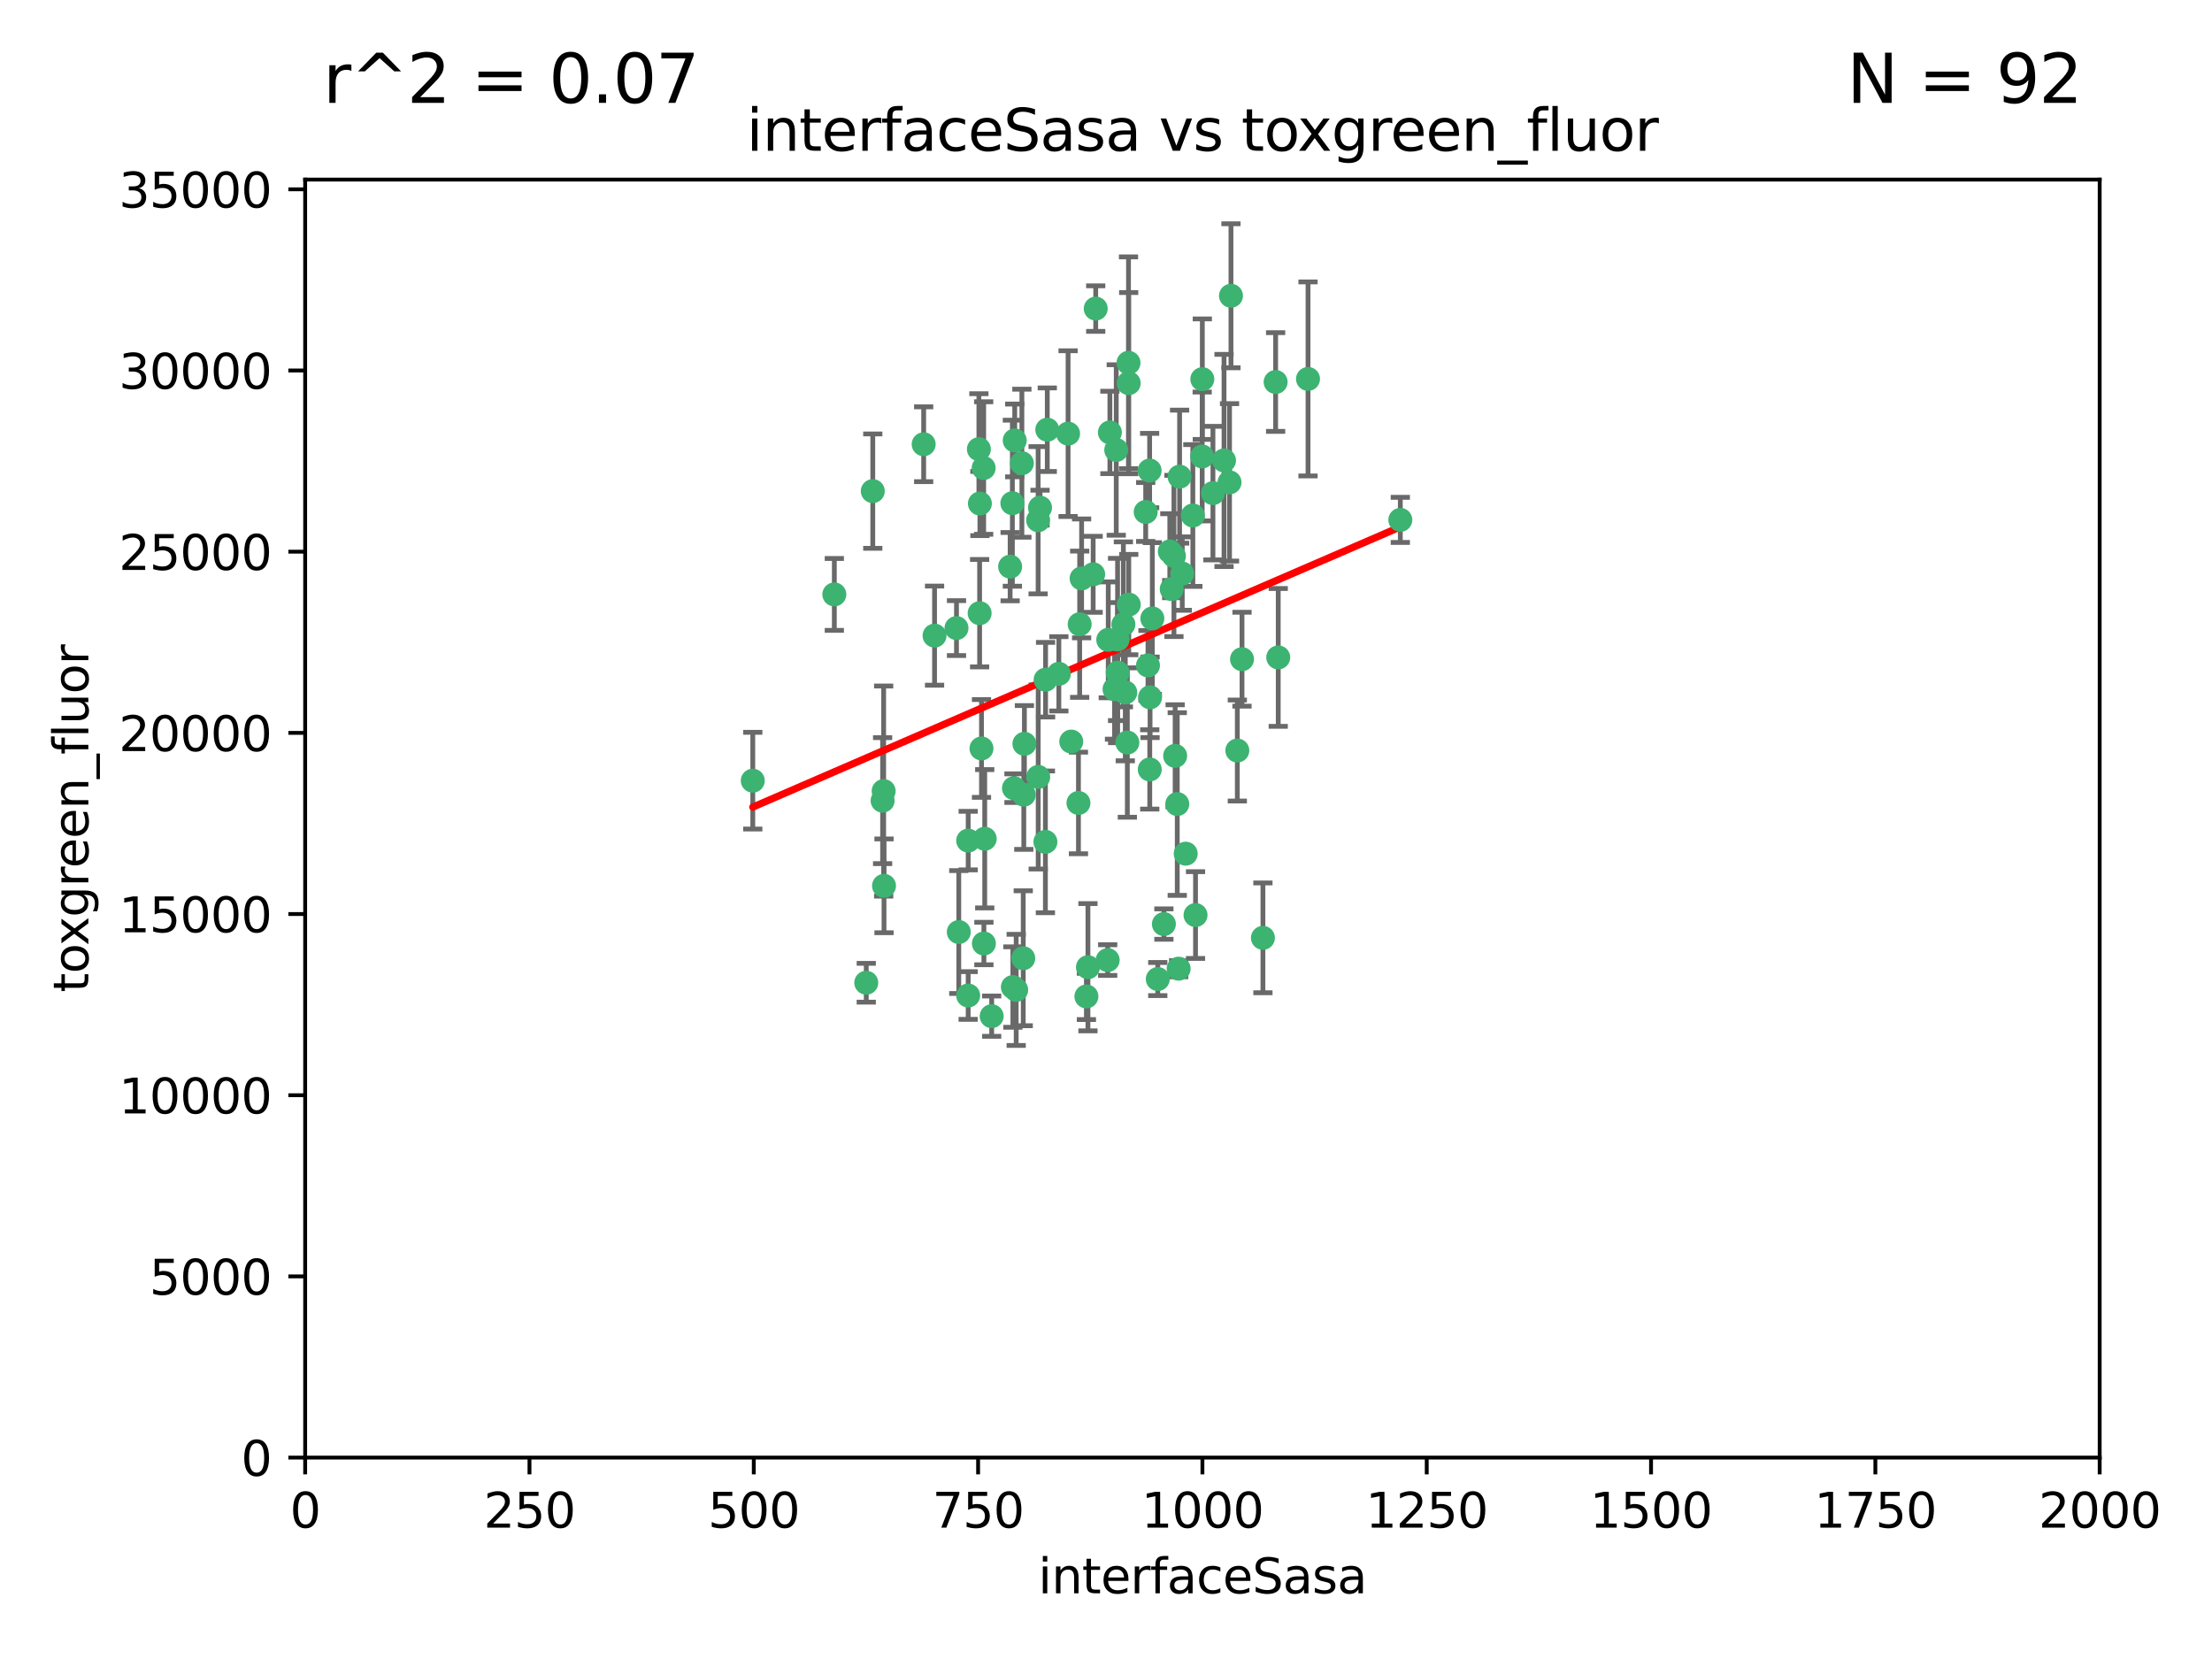 <?xml version="1.0" encoding="utf-8" standalone="no"?>
<!DOCTYPE svg PUBLIC "-//W3C//DTD SVG 1.1//EN"
  "http://www.w3.org/Graphics/SVG/1.1/DTD/svg11.dtd">
<svg xmlns:xlink="http://www.w3.org/1999/xlink" width="460.8pt" height="345.6pt" viewBox="0 0 460.8 345.6" xmlns="http://www.w3.org/2000/svg" version="1.1">
 <defs>
  <style type="text/css">*{stroke-linejoin: round; stroke-linecap: butt}</style>
 </defs>
 <g id="figure_1">
  <g id="patch_1">
   <path d="M 0 345.6 
L 460.8 345.6 
L 460.8 0 
L 0 0 
z
" style="fill: #ffffff"/>
  </g>
  <g id="axes_1">
   <g id="patch_2">
    <path d="M 63.571 303.64 
L 437.4 303.64 
L 437.4 37.411 
L 63.571 37.411 
z
" style="fill: #ffffff"/>
   </g>
   <g id="PathCollection_1">
    <defs>
     <path id="m4653954a1e" d="M 0 1.118 
C 0.297 1.118 0.581 1 0.791 0.791 
C 1 0.581 1.118 0.297 1.118 0 
C 1.118 -0.297 1 -0.581 0.791 -0.791 
C 0.581 -1 0.297 -1.118 0 -1.118 
C -0.297 -1.118 -0.581 -1 -0.791 -0.791 
C -1 -0.581 -1.118 -0.297 -1.118 0 
C -1.118 0.297 -1 0.581 -0.791 0.791 
C -0.581 1 -0.297 1.118 0 1.118 
z
" style="stroke: #3cb371"/>
    </defs>
    <g clip-path="url(#pebbcbb1562)">
     <use xlink:href="#m4653954a1e" x="243.693" y="114.876" style="fill: #3cb371; stroke: #3cb371"/>
     <use xlink:href="#m4653954a1e" x="272.484" y="78.941" style="fill: #3cb371; stroke: #3cb371"/>
     <use xlink:href="#m4653954a1e" x="239.489" y="98.026" style="fill: #3cb371; stroke: #3cb371"/>
     <use xlink:href="#m4653954a1e" x="234.418" y="144.249" style="fill: #3cb371; stroke: #3cb371"/>
     <use xlink:href="#m4653954a1e" x="250.437" y="95.094" style="fill: #3cb371; stroke: #3cb371"/>
     <use xlink:href="#m4653954a1e" x="266.28" y="136.954" style="fill: #3cb371; stroke: #3cb371"/>
     <use xlink:href="#m4653954a1e" x="218.168" y="89.516" style="fill: #3cb371; stroke: #3cb371"/>
     <use xlink:href="#m4653954a1e" x="265.738" y="79.578" style="fill: #3cb371; stroke: #3cb371"/>
     <use xlink:href="#m4653954a1e" x="254.987" y="95.918" style="fill: #3cb371; stroke: #3cb371"/>
     <use xlink:href="#m4653954a1e" x="212.875" y="96.494" style="fill: #3cb371; stroke: #3cb371"/>
     <use xlink:href="#m4653954a1e" x="230.869" y="133.289" style="fill: #3cb371; stroke: #3cb371"/>
     <use xlink:href="#m4653954a1e" x="246.284" y="119.488" style="fill: #3cb371; stroke: #3cb371"/>
     <use xlink:href="#m4653954a1e" x="252.676" y="102.727" style="fill: #3cb371; stroke: #3cb371"/>
     <use xlink:href="#m4653954a1e" x="244.553" y="115.814" style="fill: #3cb371; stroke: #3cb371"/>
     <use xlink:href="#m4653954a1e" x="240.054" y="128.839" style="fill: #3cb371; stroke: #3cb371"/>
     <use xlink:href="#m4653954a1e" x="235.088" y="75.577" style="fill: #3cb371; stroke: #3cb371"/>
     <use xlink:href="#m4653954a1e" x="258.734" y="137.321" style="fill: #3cb371; stroke: #3cb371"/>
     <use xlink:href="#m4653954a1e" x="256.134" y="100.483" style="fill: #3cb371; stroke: #3cb371"/>
     <use xlink:href="#m4653954a1e" x="211.385" y="91.754" style="fill: #3cb371; stroke: #3cb371"/>
     <use xlink:href="#m4653954a1e" x="232.534" y="93.738" style="fill: #3cb371; stroke: #3cb371"/>
     <use xlink:href="#m4653954a1e" x="235.142" y="125.947" style="fill: #3cb371; stroke: #3cb371"/>
     <use xlink:href="#m4653954a1e" x="234.02" y="130.067" style="fill: #3cb371; stroke: #3cb371"/>
     <use xlink:href="#m4653954a1e" x="223.161" y="154.483" style="fill: #3cb371; stroke: #3cb371"/>
     <use xlink:href="#m4653954a1e" x="248.491" y="107.386" style="fill: #3cb371; stroke: #3cb371"/>
     <use xlink:href="#m4653954a1e" x="238.669" y="106.653" style="fill: #3cb371; stroke: #3cb371"/>
     <use xlink:href="#m4653954a1e" x="227.725" y="119.635" style="fill: #3cb371; stroke: #3cb371"/>
     <use xlink:href="#m4653954a1e" x="235.125" y="79.819" style="fill: #3cb371; stroke: #3cb371"/>
     <use xlink:href="#m4653954a1e" x="210.43" y="118.047" style="fill: #3cb371; stroke: #3cb371"/>
     <use xlink:href="#m4653954a1e" x="226.319" y="207.576" style="fill: #3cb371; stroke: #3cb371"/>
     <use xlink:href="#m4653954a1e" x="244.091" y="122.72" style="fill: #3cb371; stroke: #3cb371"/>
     <use xlink:href="#m4653954a1e" x="241.185" y="203.953" style="fill: #3cb371; stroke: #3cb371"/>
     <use xlink:href="#m4653954a1e" x="231.211" y="90.084" style="fill: #3cb371; stroke: #3cb371"/>
     <use xlink:href="#m4653954a1e" x="213.404" y="154.954" style="fill: #3cb371; stroke: #3cb371"/>
     <use xlink:href="#m4653954a1e" x="204.131" y="104.896" style="fill: #3cb371; stroke: #3cb371"/>
     <use xlink:href="#m4653954a1e" x="245.731" y="99.298" style="fill: #3cb371; stroke: #3cb371"/>
     <use xlink:href="#m4653954a1e" x="257.757" y="156.348" style="fill: #3cb371; stroke: #3cb371"/>
     <use xlink:href="#m4653954a1e" x="216.658" y="105.756" style="fill: #3cb371; stroke: #3cb371"/>
     <use xlink:href="#m4653954a1e" x="204.916" y="97.498" style="fill: #3cb371; stroke: #3cb371"/>
     <use xlink:href="#m4653954a1e" x="192.417" y="92.545" style="fill: #3cb371; stroke: #3cb371"/>
     <use xlink:href="#m4653954a1e" x="213.275" y="165.548" style="fill: #3cb371; stroke: #3cb371"/>
     <use xlink:href="#m4653954a1e" x="222.501" y="90.332" style="fill: #3cb371; stroke: #3cb371"/>
     <use xlink:href="#m4653954a1e" x="206.585" y="211.686" style="fill: #3cb371; stroke: #3cb371"/>
     <use xlink:href="#m4653954a1e" x="291.711" y="108.301" style="fill: #3cb371; stroke: #3cb371"/>
     <use xlink:href="#m4653954a1e" x="224.916" y="130.038" style="fill: #3cb371; stroke: #3cb371"/>
     <use xlink:href="#m4653954a1e" x="230.751" y="200.005" style="fill: #3cb371; stroke: #3cb371"/>
     <use xlink:href="#m4653954a1e" x="250.465" y="78.988" style="fill: #3cb371; stroke: #3cb371"/>
     <use xlink:href="#m4653954a1e" x="199.256" y="130.84" style="fill: #3cb371; stroke: #3cb371"/>
     <use xlink:href="#m4653954a1e" x="204.462" y="155.918" style="fill: #3cb371; stroke: #3cb371"/>
     <use xlink:href="#m4653954a1e" x="211.69" y="206.213" style="fill: #3cb371; stroke: #3cb371"/>
     <use xlink:href="#m4653954a1e" x="201.688" y="207.381" style="fill: #3cb371; stroke: #3cb371"/>
     <use xlink:href="#m4653954a1e" x="213.159" y="199.62" style="fill: #3cb371; stroke: #3cb371"/>
     <use xlink:href="#m4653954a1e" x="217.777" y="175.376" style="fill: #3cb371; stroke: #3cb371"/>
     <use xlink:href="#m4653954a1e" x="216.26" y="108.373" style="fill: #3cb371; stroke: #3cb371"/>
     <use xlink:href="#m4653954a1e" x="220.577" y="140.37" style="fill: #3cb371; stroke: #3cb371"/>
     <use xlink:href="#m4653954a1e" x="203.92" y="93.572" style="fill: #3cb371; stroke: #3cb371"/>
     <use xlink:href="#m4653954a1e" x="181.815" y="102.308" style="fill: #3cb371; stroke: #3cb371"/>
     <use xlink:href="#m4653954a1e" x="204.073" y="127.738" style="fill: #3cb371; stroke: #3cb371"/>
     <use xlink:href="#m4653954a1e" x="224.662" y="167.27" style="fill: #3cb371; stroke: #3cb371"/>
     <use xlink:href="#m4653954a1e" x="239.579" y="145.262" style="fill: #3cb371; stroke: #3cb371"/>
     <use xlink:href="#m4653954a1e" x="232.833" y="140.122" style="fill: #3cb371; stroke: #3cb371"/>
     <use xlink:href="#m4653954a1e" x="263.091" y="195.371" style="fill: #3cb371; stroke: #3cb371"/>
     <use xlink:href="#m4653954a1e" x="210.998" y="205.621" style="fill: #3cb371; stroke: #3cb371"/>
     <use xlink:href="#m4653954a1e" x="256.433" y="61.614" style="fill: #3cb371; stroke: #3cb371"/>
     <use xlink:href="#m4653954a1e" x="239.146" y="138.621" style="fill: #3cb371; stroke: #3cb371"/>
     <use xlink:href="#m4653954a1e" x="244.803" y="157.457" style="fill: #3cb371; stroke: #3cb371"/>
     <use xlink:href="#m4653954a1e" x="249.05" y="190.622" style="fill: #3cb371; stroke: #3cb371"/>
     <use xlink:href="#m4653954a1e" x="194.686" y="132.411" style="fill: #3cb371; stroke: #3cb371"/>
     <use xlink:href="#m4653954a1e" x="216.278" y="161.851" style="fill: #3cb371; stroke: #3cb371"/>
     <use xlink:href="#m4653954a1e" x="183.864" y="166.79" style="fill: #3cb371; stroke: #3cb371"/>
     <use xlink:href="#m4653954a1e" x="245.536" y="201.794" style="fill: #3cb371; stroke: #3cb371"/>
     <use xlink:href="#m4653954a1e" x="225.318" y="120.494" style="fill: #3cb371; stroke: #3cb371"/>
     <use xlink:href="#m4653954a1e" x="180.458" y="204.723" style="fill: #3cb371; stroke: #3cb371"/>
     <use xlink:href="#m4653954a1e" x="211.23" y="164.19" style="fill: #3cb371; stroke: #3cb371"/>
     <use xlink:href="#m4653954a1e" x="232.811" y="133.213" style="fill: #3cb371; stroke: #3cb371"/>
     <use xlink:href="#m4653954a1e" x="239.516" y="160.289" style="fill: #3cb371; stroke: #3cb371"/>
     <use xlink:href="#m4653954a1e" x="204.964" y="196.552" style="fill: #3cb371; stroke: #3cb371"/>
     <use xlink:href="#m4653954a1e" x="247.005" y="177.835" style="fill: #3cb371; stroke: #3cb371"/>
     <use xlink:href="#m4653954a1e" x="205.136" y="174.728" style="fill: #3cb371; stroke: #3cb371"/>
     <use xlink:href="#m4653954a1e" x="228.258" y="64.285" style="fill: #3cb371; stroke: #3cb371"/>
     <use xlink:href="#m4653954a1e" x="217.815" y="141.593" style="fill: #3cb371; stroke: #3cb371"/>
     <use xlink:href="#m4653954a1e" x="201.69" y="175.112" style="fill: #3cb371; stroke: #3cb371"/>
     <use xlink:href="#m4653954a1e" x="199.731" y="194.16" style="fill: #3cb371; stroke: #3cb371"/>
     <use xlink:href="#m4653954a1e" x="234.846" y="154.686" style="fill: #3cb371; stroke: #3cb371"/>
     <use xlink:href="#m4653954a1e" x="242.461" y="192.502" style="fill: #3cb371; stroke: #3cb371"/>
     <use xlink:href="#m4653954a1e" x="210.895" y="104.827" style="fill: #3cb371; stroke: #3cb371"/>
     <use xlink:href="#m4653954a1e" x="184.082" y="164.794" style="fill: #3cb371; stroke: #3cb371"/>
     <use xlink:href="#m4653954a1e" x="232.174" y="143.576" style="fill: #3cb371; stroke: #3cb371"/>
     <use xlink:href="#m4653954a1e" x="156.817" y="162.629" style="fill: #3cb371; stroke: #3cb371"/>
     <use xlink:href="#m4653954a1e" x="245.245" y="167.495" style="fill: #3cb371; stroke: #3cb371"/>
     <use xlink:href="#m4653954a1e" x="173.806" y="123.828" style="fill: #3cb371; stroke: #3cb371"/>
     <use xlink:href="#m4653954a1e" x="226.639" y="201.488" style="fill: #3cb371; stroke: #3cb371"/>
     <use xlink:href="#m4653954a1e" x="184.157" y="184.534" style="fill: #3cb371; stroke: #3cb371"/>
    </g>
   </g>
   <g id="matplotlib.axis_1">
    <g id="xtick_1">
     <g id="line2d_1">
      <defs>
       <path id="m30b502ec7b" d="M 0 0 
L 0 3.5 
" style="stroke: #000000; stroke-width: 0.8"/>
      </defs>
      <g>
       <use xlink:href="#m30b502ec7b" x="63.571" y="303.64" style="stroke: #000000; stroke-width: 0.8"/>
      </g>
     </g>
     <g id="text_1">
      <!-- 0 -->
      <g transform="translate(60.39 318.238)scale(0.1 -0.1)">
       <defs>
        <path id="DejaVuSans-30" d="M 2034 4250 
Q 1547 4250 1301 3770 
Q 1056 3291 1056 2328 
Q 1056 1369 1301 889 
Q 1547 409 2034 409 
Q 2525 409 2770 889 
Q 3016 1369 3016 2328 
Q 3016 3291 2770 3770 
Q 2525 4250 2034 4250 
z
M 2034 4750 
Q 2819 4750 3233 4129 
Q 3647 3509 3647 2328 
Q 3647 1150 3233 529 
Q 2819 -91 2034 -91 
Q 1250 -91 836 529 
Q 422 1150 422 2328 
Q 422 3509 836 4129 
Q 1250 4750 2034 4750 
z
" transform="scale(0.016)"/>
       </defs>
       <use xlink:href="#DejaVuSans-30"/>
      </g>
     </g>
    </g>
    <g id="xtick_2">
     <g id="line2d_2">
      <g>
       <use xlink:href="#m30b502ec7b" x="110.3" y="303.64" style="stroke: #000000; stroke-width: 0.8"/>
      </g>
     </g>
     <g id="text_2">
      <!-- 250 -->
      <g transform="translate(100.756 318.238)scale(0.1 -0.1)">
       <defs>
        <path id="DejaVuSans-32" d="M 1228 531 
L 3431 531 
L 3431 0 
L 469 0 
L 469 531 
Q 828 903 1448 1529 
Q 2069 2156 2228 2338 
Q 2531 2678 2651 2914 
Q 2772 3150 2772 3378 
Q 2772 3750 2511 3984 
Q 2250 4219 1831 4219 
Q 1534 4219 1204 4116 
Q 875 4013 500 3803 
L 500 4441 
Q 881 4594 1212 4672 
Q 1544 4750 1819 4750 
Q 2544 4750 2975 4387 
Q 3406 4025 3406 3419 
Q 3406 3131 3298 2873 
Q 3191 2616 2906 2266 
Q 2828 2175 2409 1742 
Q 1991 1309 1228 531 
z
" transform="scale(0.016)"/>
        <path id="DejaVuSans-35" d="M 691 4666 
L 3169 4666 
L 3169 4134 
L 1269 4134 
L 1269 2991 
Q 1406 3038 1543 3061 
Q 1681 3084 1819 3084 
Q 2600 3084 3056 2656 
Q 3513 2228 3513 1497 
Q 3513 744 3044 326 
Q 2575 -91 1722 -91 
Q 1428 -91 1123 -41 
Q 819 9 494 109 
L 494 744 
Q 775 591 1075 516 
Q 1375 441 1709 441 
Q 2250 441 2565 725 
Q 2881 1009 2881 1497 
Q 2881 1984 2565 2268 
Q 2250 2553 1709 2553 
Q 1456 2553 1204 2497 
Q 953 2441 691 2322 
L 691 4666 
z
" transform="scale(0.016)"/>
       </defs>
       <use xlink:href="#DejaVuSans-32"/>
       <use xlink:href="#DejaVuSans-35" x="63.623"/>
       <use xlink:href="#DejaVuSans-30" x="127.246"/>
      </g>
     </g>
    </g>
    <g id="xtick_3">
     <g id="line2d_3">
      <g>
       <use xlink:href="#m30b502ec7b" x="157.028" y="303.64" style="stroke: #000000; stroke-width: 0.8"/>
      </g>
     </g>
     <g id="text_3">
      <!-- 500 -->
      <g transform="translate(147.485 318.238)scale(0.1 -0.1)">
       <use xlink:href="#DejaVuSans-35"/>
       <use xlink:href="#DejaVuSans-30" x="63.623"/>
       <use xlink:href="#DejaVuSans-30" x="127.246"/>
      </g>
     </g>
    </g>
    <g id="xtick_4">
     <g id="line2d_4">
      <g>
       <use xlink:href="#m30b502ec7b" x="203.757" y="303.64" style="stroke: #000000; stroke-width: 0.8"/>
      </g>
     </g>
     <g id="text_4">
      <!-- 750 -->
      <g transform="translate(194.213 318.238)scale(0.1 -0.1)">
       <defs>
        <path id="DejaVuSans-37" d="M 525 4666 
L 3525 4666 
L 3525 4397 
L 1831 0 
L 1172 0 
L 2766 4134 
L 525 4134 
L 525 4666 
z
" transform="scale(0.016)"/>
       </defs>
       <use xlink:href="#DejaVuSans-37"/>
       <use xlink:href="#DejaVuSans-35" x="63.623"/>
       <use xlink:href="#DejaVuSans-30" x="127.246"/>
      </g>
     </g>
    </g>
    <g id="xtick_5">
     <g id="line2d_5">
      <g>
       <use xlink:href="#m30b502ec7b" x="250.486" y="303.64" style="stroke: #000000; stroke-width: 0.8"/>
      </g>
     </g>
     <g id="text_5">
      <!-- 1000 -->
      <g transform="translate(237.761 318.238)scale(0.1 -0.1)">
       <defs>
        <path id="DejaVuSans-31" d="M 794 531 
L 1825 531 
L 1825 4091 
L 703 3866 
L 703 4441 
L 1819 4666 
L 2450 4666 
L 2450 531 
L 3481 531 
L 3481 0 
L 794 0 
L 794 531 
z
" transform="scale(0.016)"/>
       </defs>
       <use xlink:href="#DejaVuSans-31"/>
       <use xlink:href="#DejaVuSans-30" x="63.623"/>
       <use xlink:href="#DejaVuSans-30" x="127.246"/>
       <use xlink:href="#DejaVuSans-30" x="190.869"/>
      </g>
     </g>
    </g>
    <g id="xtick_6">
     <g id="line2d_6">
      <g>
       <use xlink:href="#m30b502ec7b" x="297.214" y="303.64" style="stroke: #000000; stroke-width: 0.8"/>
      </g>
     </g>
     <g id="text_6">
      <!-- 1250 -->
      <g transform="translate(284.489 318.238)scale(0.1 -0.1)">
       <use xlink:href="#DejaVuSans-31"/>
       <use xlink:href="#DejaVuSans-32" x="63.623"/>
       <use xlink:href="#DejaVuSans-35" x="127.246"/>
       <use xlink:href="#DejaVuSans-30" x="190.869"/>
      </g>
     </g>
    </g>
    <g id="xtick_7">
     <g id="line2d_7">
      <g>
       <use xlink:href="#m30b502ec7b" x="343.943" y="303.64" style="stroke: #000000; stroke-width: 0.8"/>
      </g>
     </g>
     <g id="text_7">
      <!-- 1500 -->
      <g transform="translate(331.218 318.238)scale(0.1 -0.1)">
       <use xlink:href="#DejaVuSans-31"/>
       <use xlink:href="#DejaVuSans-35" x="63.623"/>
       <use xlink:href="#DejaVuSans-30" x="127.246"/>
       <use xlink:href="#DejaVuSans-30" x="190.869"/>
      </g>
     </g>
    </g>
    <g id="xtick_8">
     <g id="line2d_8">
      <g>
       <use xlink:href="#m30b502ec7b" x="390.671" y="303.64" style="stroke: #000000; stroke-width: 0.8"/>
      </g>
     </g>
     <g id="text_8">
      <!-- 1750 -->
      <g transform="translate(377.946 318.238)scale(0.1 -0.1)">
       <use xlink:href="#DejaVuSans-31"/>
       <use xlink:href="#DejaVuSans-37" x="63.623"/>
       <use xlink:href="#DejaVuSans-35" x="127.246"/>
       <use xlink:href="#DejaVuSans-30" x="190.869"/>
      </g>
     </g>
    </g>
    <g id="xtick_9">
     <g id="line2d_9">
      <g>
       <use xlink:href="#m30b502ec7b" x="437.4" y="303.64" style="stroke: #000000; stroke-width: 0.8"/>
      </g>
     </g>
     <g id="text_9">
      <!-- 2000 -->
      <g transform="translate(424.675 318.238)scale(0.1 -0.1)">
       <use xlink:href="#DejaVuSans-32"/>
       <use xlink:href="#DejaVuSans-30" x="63.623"/>
       <use xlink:href="#DejaVuSans-30" x="127.246"/>
       <use xlink:href="#DejaVuSans-30" x="190.869"/>
      </g>
     </g>
    </g>
    <g id="text_10">
     <!-- interfaceSasa -->
     <g transform="translate(216.279 331.917)scale(0.1 -0.1)">
      <defs>
       <path id="DejaVuSans-69" d="M 603 3500 
L 1178 3500 
L 1178 0 
L 603 0 
L 603 3500 
z
M 603 4863 
L 1178 4863 
L 1178 4134 
L 603 4134 
L 603 4863 
z
" transform="scale(0.016)"/>
       <path id="DejaVuSans-6e" d="M 3513 2113 
L 3513 0 
L 2938 0 
L 2938 2094 
Q 2938 2591 2744 2837 
Q 2550 3084 2163 3084 
Q 1697 3084 1428 2787 
Q 1159 2491 1159 1978 
L 1159 0 
L 581 0 
L 581 3500 
L 1159 3500 
L 1159 2956 
Q 1366 3272 1645 3428 
Q 1925 3584 2291 3584 
Q 2894 3584 3203 3211 
Q 3513 2838 3513 2113 
z
" transform="scale(0.016)"/>
       <path id="DejaVuSans-74" d="M 1172 4494 
L 1172 3500 
L 2356 3500 
L 2356 3053 
L 1172 3053 
L 1172 1153 
Q 1172 725 1289 603 
Q 1406 481 1766 481 
L 2356 481 
L 2356 0 
L 1766 0 
Q 1100 0 847 248 
Q 594 497 594 1153 
L 594 3053 
L 172 3053 
L 172 3500 
L 594 3500 
L 594 4494 
L 1172 4494 
z
" transform="scale(0.016)"/>
       <path id="DejaVuSans-65" d="M 3597 1894 
L 3597 1613 
L 953 1613 
Q 991 1019 1311 708 
Q 1631 397 2203 397 
Q 2534 397 2845 478 
Q 3156 559 3463 722 
L 3463 178 
Q 3153 47 2828 -22 
Q 2503 -91 2169 -91 
Q 1331 -91 842 396 
Q 353 884 353 1716 
Q 353 2575 817 3079 
Q 1281 3584 2069 3584 
Q 2775 3584 3186 3129 
Q 3597 2675 3597 1894 
z
M 3022 2063 
Q 3016 2534 2758 2815 
Q 2500 3097 2075 3097 
Q 1594 3097 1305 2825 
Q 1016 2553 972 2059 
L 3022 2063 
z
" transform="scale(0.016)"/>
       <path id="DejaVuSans-72" d="M 2631 2963 
Q 2534 3019 2420 3045 
Q 2306 3072 2169 3072 
Q 1681 3072 1420 2755 
Q 1159 2438 1159 1844 
L 1159 0 
L 581 0 
L 581 3500 
L 1159 3500 
L 1159 2956 
Q 1341 3275 1631 3429 
Q 1922 3584 2338 3584 
Q 2397 3584 2469 3576 
Q 2541 3569 2628 3553 
L 2631 2963 
z
" transform="scale(0.016)"/>
       <path id="DejaVuSans-66" d="M 2375 4863 
L 2375 4384 
L 1825 4384 
Q 1516 4384 1395 4259 
Q 1275 4134 1275 3809 
L 1275 3500 
L 2222 3500 
L 2222 3053 
L 1275 3053 
L 1275 0 
L 697 0 
L 697 3053 
L 147 3053 
L 147 3500 
L 697 3500 
L 697 3744 
Q 697 4328 969 4595 
Q 1241 4863 1831 4863 
L 2375 4863 
z
" transform="scale(0.016)"/>
       <path id="DejaVuSans-61" d="M 2194 1759 
Q 1497 1759 1228 1600 
Q 959 1441 959 1056 
Q 959 750 1161 570 
Q 1363 391 1709 391 
Q 2188 391 2477 730 
Q 2766 1069 2766 1631 
L 2766 1759 
L 2194 1759 
z
M 3341 1997 
L 3341 0 
L 2766 0 
L 2766 531 
Q 2569 213 2275 61 
Q 1981 -91 1556 -91 
Q 1019 -91 701 211 
Q 384 513 384 1019 
Q 384 1609 779 1909 
Q 1175 2209 1959 2209 
L 2766 2209 
L 2766 2266 
Q 2766 2663 2505 2880 
Q 2244 3097 1772 3097 
Q 1472 3097 1187 3025 
Q 903 2953 641 2809 
L 641 3341 
Q 956 3463 1253 3523 
Q 1550 3584 1831 3584 
Q 2591 3584 2966 3190 
Q 3341 2797 3341 1997 
z
" transform="scale(0.016)"/>
       <path id="DejaVuSans-63" d="M 3122 3366 
L 3122 2828 
Q 2878 2963 2633 3030 
Q 2388 3097 2138 3097 
Q 1578 3097 1268 2742 
Q 959 2388 959 1747 
Q 959 1106 1268 751 
Q 1578 397 2138 397 
Q 2388 397 2633 464 
Q 2878 531 3122 666 
L 3122 134 
Q 2881 22 2623 -34 
Q 2366 -91 2075 -91 
Q 1284 -91 818 406 
Q 353 903 353 1747 
Q 353 2603 823 3093 
Q 1294 3584 2113 3584 
Q 2378 3584 2631 3529 
Q 2884 3475 3122 3366 
z
" transform="scale(0.016)"/>
       <path id="DejaVuSans-53" d="M 3425 4513 
L 3425 3897 
Q 3066 4069 2747 4153 
Q 2428 4238 2131 4238 
Q 1616 4238 1336 4038 
Q 1056 3838 1056 3469 
Q 1056 3159 1242 3001 
Q 1428 2844 1947 2747 
L 2328 2669 
Q 3034 2534 3370 2195 
Q 3706 1856 3706 1288 
Q 3706 609 3251 259 
Q 2797 -91 1919 -91 
Q 1588 -91 1214 -16 
Q 841 59 441 206 
L 441 856 
Q 825 641 1194 531 
Q 1563 422 1919 422 
Q 2459 422 2753 634 
Q 3047 847 3047 1241 
Q 3047 1584 2836 1778 
Q 2625 1972 2144 2069 
L 1759 2144 
Q 1053 2284 737 2584 
Q 422 2884 422 3419 
Q 422 4038 858 4394 
Q 1294 4750 2059 4750 
Q 2388 4750 2728 4690 
Q 3069 4631 3425 4513 
z
" transform="scale(0.016)"/>
       <path id="DejaVuSans-73" d="M 2834 3397 
L 2834 2853 
Q 2591 2978 2328 3040 
Q 2066 3103 1784 3103 
Q 1356 3103 1142 2972 
Q 928 2841 928 2578 
Q 928 2378 1081 2264 
Q 1234 2150 1697 2047 
L 1894 2003 
Q 2506 1872 2764 1633 
Q 3022 1394 3022 966 
Q 3022 478 2636 193 
Q 2250 -91 1575 -91 
Q 1294 -91 989 -36 
Q 684 19 347 128 
L 347 722 
Q 666 556 975 473 
Q 1284 391 1588 391 
Q 1994 391 2212 530 
Q 2431 669 2431 922 
Q 2431 1156 2273 1281 
Q 2116 1406 1581 1522 
L 1381 1569 
Q 847 1681 609 1914 
Q 372 2147 372 2553 
Q 372 3047 722 3315 
Q 1072 3584 1716 3584 
Q 2034 3584 2315 3537 
Q 2597 3491 2834 3397 
z
" transform="scale(0.016)"/>
      </defs>
      <use xlink:href="#DejaVuSans-69"/>
      <use xlink:href="#DejaVuSans-6e" x="27.783"/>
      <use xlink:href="#DejaVuSans-74" x="91.162"/>
      <use xlink:href="#DejaVuSans-65" x="130.371"/>
      <use xlink:href="#DejaVuSans-72" x="191.895"/>
      <use xlink:href="#DejaVuSans-66" x="233.008"/>
      <use xlink:href="#DejaVuSans-61" x="268.213"/>
      <use xlink:href="#DejaVuSans-63" x="329.492"/>
      <use xlink:href="#DejaVuSans-65" x="384.473"/>
      <use xlink:href="#DejaVuSans-53" x="445.996"/>
      <use xlink:href="#DejaVuSans-61" x="509.473"/>
      <use xlink:href="#DejaVuSans-73" x="570.752"/>
      <use xlink:href="#DejaVuSans-61" x="622.852"/>
     </g>
    </g>
   </g>
   <g id="matplotlib.axis_2">
    <g id="ytick_1">
     <g id="line2d_10">
      <defs>
       <path id="m3a52650625" d="M 0 0 
L -3.5 0 
" style="stroke: #000000; stroke-width: 0.8"/>
      </defs>
      <g>
       <use xlink:href="#m3a52650625" x="63.571" y="303.64" style="stroke: #000000; stroke-width: 0.8"/>
      </g>
     </g>
     <g id="text_11">
      <!-- 0 -->
      <g transform="translate(50.209 307.439)scale(0.1 -0.1)">
       <use xlink:href="#DejaVuSans-30"/>
      </g>
     </g>
    </g>
    <g id="ytick_2">
     <g id="line2d_11">
      <g>
       <use xlink:href="#m3a52650625" x="63.571" y="265.897" style="stroke: #000000; stroke-width: 0.8"/>
      </g>
     </g>
     <g id="text_12">
      <!-- 5000 -->
      <g transform="translate(31.121 269.696)scale(0.1 -0.1)">
       <use xlink:href="#DejaVuSans-35"/>
       <use xlink:href="#DejaVuSans-30" x="63.623"/>
       <use xlink:href="#DejaVuSans-30" x="127.246"/>
       <use xlink:href="#DejaVuSans-30" x="190.869"/>
      </g>
     </g>
    </g>
    <g id="ytick_3">
     <g id="line2d_12">
      <g>
       <use xlink:href="#m3a52650625" x="63.571" y="228.154" style="stroke: #000000; stroke-width: 0.8"/>
      </g>
     </g>
     <g id="text_13">
      <!-- 10000 -->
      <g transform="translate(24.759 231.953)scale(0.1 -0.1)">
       <use xlink:href="#DejaVuSans-31"/>
       <use xlink:href="#DejaVuSans-30" x="63.623"/>
       <use xlink:href="#DejaVuSans-30" x="127.246"/>
       <use xlink:href="#DejaVuSans-30" x="190.869"/>
       <use xlink:href="#DejaVuSans-30" x="254.492"/>
      </g>
     </g>
    </g>
    <g id="ytick_4">
     <g id="line2d_13">
      <g>
       <use xlink:href="#m3a52650625" x="63.571" y="190.411" style="stroke: #000000; stroke-width: 0.8"/>
      </g>
     </g>
     <g id="text_14">
      <!-- 15000 -->
      <g transform="translate(24.759 194.21)scale(0.1 -0.1)">
       <use xlink:href="#DejaVuSans-31"/>
       <use xlink:href="#DejaVuSans-35" x="63.623"/>
       <use xlink:href="#DejaVuSans-30" x="127.246"/>
       <use xlink:href="#DejaVuSans-30" x="190.869"/>
       <use xlink:href="#DejaVuSans-30" x="254.492"/>
      </g>
     </g>
    </g>
    <g id="ytick_5">
     <g id="line2d_14">
      <g>
       <use xlink:href="#m3a52650625" x="63.571" y="152.668" style="stroke: #000000; stroke-width: 0.8"/>
      </g>
     </g>
     <g id="text_15">
      <!-- 20000 -->
      <g transform="translate(24.759 156.467)scale(0.1 -0.1)">
       <use xlink:href="#DejaVuSans-32"/>
       <use xlink:href="#DejaVuSans-30" x="63.623"/>
       <use xlink:href="#DejaVuSans-30" x="127.246"/>
       <use xlink:href="#DejaVuSans-30" x="190.869"/>
       <use xlink:href="#DejaVuSans-30" x="254.492"/>
      </g>
     </g>
    </g>
    <g id="ytick_6">
     <g id="line2d_15">
      <g>
       <use xlink:href="#m3a52650625" x="63.571" y="114.925" style="stroke: #000000; stroke-width: 0.8"/>
      </g>
     </g>
     <g id="text_16">
      <!-- 25000 -->
      <g transform="translate(24.759 118.724)scale(0.1 -0.1)">
       <use xlink:href="#DejaVuSans-32"/>
       <use xlink:href="#DejaVuSans-35" x="63.623"/>
       <use xlink:href="#DejaVuSans-30" x="127.246"/>
       <use xlink:href="#DejaVuSans-30" x="190.869"/>
       <use xlink:href="#DejaVuSans-30" x="254.492"/>
      </g>
     </g>
    </g>
    <g id="ytick_7">
     <g id="line2d_16">
      <g>
       <use xlink:href="#m3a52650625" x="63.571" y="77.181" style="stroke: #000000; stroke-width: 0.8"/>
      </g>
     </g>
     <g id="text_17">
      <!-- 30000 -->
      <g transform="translate(24.759 80.981)scale(0.1 -0.1)">
       <defs>
        <path id="DejaVuSans-33" d="M 2597 2516 
Q 3050 2419 3304 2112 
Q 3559 1806 3559 1356 
Q 3559 666 3084 287 
Q 2609 -91 1734 -91 
Q 1441 -91 1130 -33 
Q 819 25 488 141 
L 488 750 
Q 750 597 1062 519 
Q 1375 441 1716 441 
Q 2309 441 2620 675 
Q 2931 909 2931 1356 
Q 2931 1769 2642 2001 
Q 2353 2234 1838 2234 
L 1294 2234 
L 1294 2753 
L 1863 2753 
Q 2328 2753 2575 2939 
Q 2822 3125 2822 3475 
Q 2822 3834 2567 4026 
Q 2313 4219 1838 4219 
Q 1578 4219 1281 4162 
Q 984 4106 628 3988 
L 628 4550 
Q 988 4650 1302 4700 
Q 1616 4750 1894 4750 
Q 2613 4750 3031 4423 
Q 3450 4097 3450 3541 
Q 3450 3153 3228 2886 
Q 3006 2619 2597 2516 
z
" transform="scale(0.016)"/>
       </defs>
       <use xlink:href="#DejaVuSans-33"/>
       <use xlink:href="#DejaVuSans-30" x="63.623"/>
       <use xlink:href="#DejaVuSans-30" x="127.246"/>
       <use xlink:href="#DejaVuSans-30" x="190.869"/>
       <use xlink:href="#DejaVuSans-30" x="254.492"/>
      </g>
     </g>
    </g>
    <g id="ytick_8">
     <g id="line2d_17">
      <g>
       <use xlink:href="#m3a52650625" x="63.571" y="39.438" style="stroke: #000000; stroke-width: 0.8"/>
      </g>
     </g>
     <g id="text_18">
      <!-- 35000 -->
      <g transform="translate(24.759 43.238)scale(0.1 -0.1)">
       <use xlink:href="#DejaVuSans-33"/>
       <use xlink:href="#DejaVuSans-35" x="63.623"/>
       <use xlink:href="#DejaVuSans-30" x="127.246"/>
       <use xlink:href="#DejaVuSans-30" x="190.869"/>
       <use xlink:href="#DejaVuSans-30" x="254.492"/>
      </g>
     </g>
    </g>
    <g id="text_19">
     <!-- toxgreen_fluor -->
     <g transform="translate(18.401 206.72)rotate(-90)scale(0.1 -0.1)">
      <defs>
       <path id="DejaVuSans-6f" d="M 1959 3097 
Q 1497 3097 1228 2736 
Q 959 2375 959 1747 
Q 959 1119 1226 758 
Q 1494 397 1959 397 
Q 2419 397 2687 759 
Q 2956 1122 2956 1747 
Q 2956 2369 2687 2733 
Q 2419 3097 1959 3097 
z
M 1959 3584 
Q 2709 3584 3137 3096 
Q 3566 2609 3566 1747 
Q 3566 888 3137 398 
Q 2709 -91 1959 -91 
Q 1206 -91 779 398 
Q 353 888 353 1747 
Q 353 2609 779 3096 
Q 1206 3584 1959 3584 
z
" transform="scale(0.016)"/>
       <path id="DejaVuSans-78" d="M 3513 3500 
L 2247 1797 
L 3578 0 
L 2900 0 
L 1881 1375 
L 863 0 
L 184 0 
L 1544 1831 
L 300 3500 
L 978 3500 
L 1906 2253 
L 2834 3500 
L 3513 3500 
z
" transform="scale(0.016)"/>
       <path id="DejaVuSans-67" d="M 2906 1791 
Q 2906 2416 2648 2759 
Q 2391 3103 1925 3103 
Q 1463 3103 1205 2759 
Q 947 2416 947 1791 
Q 947 1169 1205 825 
Q 1463 481 1925 481 
Q 2391 481 2648 825 
Q 2906 1169 2906 1791 
z
M 3481 434 
Q 3481 -459 3084 -895 
Q 2688 -1331 1869 -1331 
Q 1566 -1331 1297 -1286 
Q 1028 -1241 775 -1147 
L 775 -588 
Q 1028 -725 1275 -790 
Q 1522 -856 1778 -856 
Q 2344 -856 2625 -561 
Q 2906 -266 2906 331 
L 2906 616 
Q 2728 306 2450 153 
Q 2172 0 1784 0 
Q 1141 0 747 490 
Q 353 981 353 1791 
Q 353 2603 747 3093 
Q 1141 3584 1784 3584 
Q 2172 3584 2450 3431 
Q 2728 3278 2906 2969 
L 2906 3500 
L 3481 3500 
L 3481 434 
z
" transform="scale(0.016)"/>
       <path id="DejaVuSans-5f" d="M 3263 -1063 
L 3263 -1509 
L -63 -1509 
L -63 -1063 
L 3263 -1063 
z
" transform="scale(0.016)"/>
       <path id="DejaVuSans-6c" d="M 603 4863 
L 1178 4863 
L 1178 0 
L 603 0 
L 603 4863 
z
" transform="scale(0.016)"/>
       <path id="DejaVuSans-75" d="M 544 1381 
L 544 3500 
L 1119 3500 
L 1119 1403 
Q 1119 906 1312 657 
Q 1506 409 1894 409 
Q 2359 409 2629 706 
Q 2900 1003 2900 1516 
L 2900 3500 
L 3475 3500 
L 3475 0 
L 2900 0 
L 2900 538 
Q 2691 219 2414 64 
Q 2138 -91 1772 -91 
Q 1169 -91 856 284 
Q 544 659 544 1381 
z
M 1991 3584 
L 1991 3584 
z
" transform="scale(0.016)"/>
      </defs>
      <use xlink:href="#DejaVuSans-74"/>
      <use xlink:href="#DejaVuSans-6f" x="39.209"/>
      <use xlink:href="#DejaVuSans-78" x="97.266"/>
      <use xlink:href="#DejaVuSans-67" x="156.445"/>
      <use xlink:href="#DejaVuSans-72" x="219.922"/>
      <use xlink:href="#DejaVuSans-65" x="258.785"/>
      <use xlink:href="#DejaVuSans-65" x="320.309"/>
      <use xlink:href="#DejaVuSans-6e" x="381.832"/>
      <use xlink:href="#DejaVuSans-5f" x="445.211"/>
      <use xlink:href="#DejaVuSans-66" x="495.211"/>
      <use xlink:href="#DejaVuSans-6c" x="530.416"/>
      <use xlink:href="#DejaVuSans-75" x="558.199"/>
      <use xlink:href="#DejaVuSans-6f" x="621.578"/>
      <use xlink:href="#DejaVuSans-72" x="682.76"/>
     </g>
    </g>
   </g>
   <g id="LineCollection_1">
    <path d="M 243.693 122.737 
L 243.693 107.014 
" clip-path="url(#pebbcbb1562)" style="fill: none; stroke: #696969"/>
    <path d="M 272.484 99.149 
L 272.484 58.733 
" clip-path="url(#pebbcbb1562)" style="fill: none; stroke: #696969"/>
    <path d="M 239.489 105.772 
L 239.489 90.281 
" clip-path="url(#pebbcbb1562)" style="fill: none; stroke: #696969"/>
    <path d="M 234.418 158.492 
L 234.418 130.006 
" clip-path="url(#pebbcbb1562)" style="fill: none; stroke: #696969"/>
    <path d="M 250.437 108.514 
L 250.437 81.675 
" clip-path="url(#pebbcbb1562)" style="fill: none; stroke: #696969"/>
    <path d="M 266.28 151.309 
L 266.28 122.599 
" clip-path="url(#pebbcbb1562)" style="fill: none; stroke: #696969"/>
    <path d="M 218.168 98.217 
L 218.168 80.815 
" clip-path="url(#pebbcbb1562)" style="fill: none; stroke: #696969"/>
    <path d="M 265.738 89.863 
L 265.738 69.294 
" clip-path="url(#pebbcbb1562)" style="fill: none; stroke: #696969"/>
    <path d="M 254.987 118.013 
L 254.987 73.824 
" clip-path="url(#pebbcbb1562)" style="fill: none; stroke: #696969"/>
    <path d="M 212.875 111.912 
L 212.875 81.076 
" clip-path="url(#pebbcbb1562)" style="fill: none; stroke: #696969"/>
    <path d="M 230.869 145.357 
L 230.869 121.22 
" clip-path="url(#pebbcbb1562)" style="fill: none; stroke: #696969"/>
    <path d="M 246.284 127.133 
L 246.284 111.844 
" clip-path="url(#pebbcbb1562)" style="fill: none; stroke: #696969"/>
    <path d="M 252.676 116.638 
L 252.676 88.815 
" clip-path="url(#pebbcbb1562)" style="fill: none; stroke: #696969"/>
    <path d="M 244.553 132.604 
L 244.553 99.024 
" clip-path="url(#pebbcbb1562)" style="fill: none; stroke: #696969"/>
    <path d="M 240.054 144.637 
L 240.054 113.041 
" clip-path="url(#pebbcbb1562)" style="fill: none; stroke: #696969"/>
    <path d="M 235.088 97.641 
L 235.088 53.513 
" clip-path="url(#pebbcbb1562)" style="fill: none; stroke: #696969"/>
    <path d="M 258.734 147.102 
L 258.734 127.541 
" clip-path="url(#pebbcbb1562)" style="fill: none; stroke: #696969"/>
    <path d="M 256.134 116.878 
L 256.134 84.088 
" clip-path="url(#pebbcbb1562)" style="fill: none; stroke: #696969"/>
    <path d="M 211.385 99.334 
L 211.385 84.174 
" clip-path="url(#pebbcbb1562)" style="fill: none; stroke: #696969"/>
    <path d="M 232.534 111.491 
L 232.534 75.985 
" clip-path="url(#pebbcbb1562)" style="fill: none; stroke: #696969"/>
    <path d="M 235.142 136.397 
L 235.142 115.497 
" clip-path="url(#pebbcbb1562)" style="fill: none; stroke: #696969"/>
    <path d="M 234.02 147.25 
L 234.02 112.885 
" clip-path="url(#pebbcbb1562)" style="fill: none; stroke: #696969"/>
    <path d="M 223.161 155.048 
L 223.161 153.918 
" clip-path="url(#pebbcbb1562)" style="fill: none; stroke: #696969"/>
    <path d="M 248.491 122.155 
L 248.491 92.617 
" clip-path="url(#pebbcbb1562)" style="fill: none; stroke: #696969"/>
    <path d="M 238.669 112.792 
L 238.669 100.514 
" clip-path="url(#pebbcbb1562)" style="fill: none; stroke: #696969"/>
    <path d="M 227.725 127.554 
L 227.725 111.717 
" clip-path="url(#pebbcbb1562)" style="fill: none; stroke: #696969"/>
    <path d="M 235.125 98.693 
L 235.125 60.945 
" clip-path="url(#pebbcbb1562)" style="fill: none; stroke: #696969"/>
    <path d="M 210.43 125.162 
L 210.43 110.932 
" clip-path="url(#pebbcbb1562)" style="fill: none; stroke: #696969"/>
    <path d="M 226.319 212.395 
L 226.319 202.757 
" clip-path="url(#pebbcbb1562)" style="fill: none; stroke: #696969"/>
    <path d="M 244.091 124.514 
L 244.091 120.926 
" clip-path="url(#pebbcbb1562)" style="fill: none; stroke: #696969"/>
    <path d="M 241.185 207.405 
L 241.185 200.501 
" clip-path="url(#pebbcbb1562)" style="fill: none; stroke: #696969"/>
    <path d="M 231.211 98.668 
L 231.211 81.501 
" clip-path="url(#pebbcbb1562)" style="fill: none; stroke: #696969"/>
    <path d="M 213.404 162.929 
L 213.404 146.979 
" clip-path="url(#pebbcbb1562)" style="fill: none; stroke: #696969"/>
    <path d="M 204.131 111.578 
L 204.131 98.214 
" clip-path="url(#pebbcbb1562)" style="fill: none; stroke: #696969"/>
    <path d="M 245.731 113.157 
L 245.731 85.439 
" clip-path="url(#pebbcbb1562)" style="fill: none; stroke: #696969"/>
    <path d="M 257.757 166.868 
L 257.757 145.829 
" clip-path="url(#pebbcbb1562)" style="fill: none; stroke: #696969"/>
    <path d="M 216.658 109.392 
L 216.658 102.12 
" clip-path="url(#pebbcbb1562)" style="fill: none; stroke: #696969"/>
    <path d="M 204.916 111.302 
L 204.916 83.693 
" clip-path="url(#pebbcbb1562)" style="fill: none; stroke: #696969"/>
    <path d="M 192.417 100.341 
L 192.417 84.749 
" clip-path="url(#pebbcbb1562)" style="fill: none; stroke: #696969"/>
    <path d="M 213.275 176.939 
L 213.275 154.157 
" clip-path="url(#pebbcbb1562)" style="fill: none; stroke: #696969"/>
    <path d="M 222.501 107.592 
L 222.501 73.071 
" clip-path="url(#pebbcbb1562)" style="fill: none; stroke: #696969"/>
    <path d="M 206.585 215.883 
L 206.585 207.488 
" clip-path="url(#pebbcbb1562)" style="fill: none; stroke: #696969"/>
    <path d="M 291.711 113.001 
L 291.711 103.601 
" clip-path="url(#pebbcbb1562)" style="fill: none; stroke: #696969"/>
    <path d="M 224.916 145.27 
L 224.916 114.805 
" clip-path="url(#pebbcbb1562)" style="fill: none; stroke: #696969"/>
    <path d="M 230.751 203.204 
L 230.751 196.806 
" clip-path="url(#pebbcbb1562)" style="fill: none; stroke: #696969"/>
    <path d="M 250.465 91.541 
L 250.465 66.434 
" clip-path="url(#pebbcbb1562)" style="fill: none; stroke: #696969"/>
    <path d="M 199.256 136.561 
L 199.256 125.12 
" clip-path="url(#pebbcbb1562)" style="fill: none; stroke: #696969"/>
    <path d="M 204.462 166.104 
L 204.462 145.732 
" clip-path="url(#pebbcbb1562)" style="fill: none; stroke: #696969"/>
    <path d="M 211.69 217.788 
L 211.69 194.637 
" clip-path="url(#pebbcbb1562)" style="fill: none; stroke: #696969"/>
    <path d="M 201.688 212.35 
L 201.688 202.411 
" clip-path="url(#pebbcbb1562)" style="fill: none; stroke: #696969"/>
    <path d="M 213.159 213.675 
L 213.159 185.565 
" clip-path="url(#pebbcbb1562)" style="fill: none; stroke: #696969"/>
    <path d="M 217.777 190.142 
L 217.777 160.609 
" clip-path="url(#pebbcbb1562)" style="fill: none; stroke: #696969"/>
    <path d="M 216.26 123.707 
L 216.26 93.039 
" clip-path="url(#pebbcbb1562)" style="fill: none; stroke: #696969"/>
    <path d="M 220.577 148.106 
L 220.577 132.634 
" clip-path="url(#pebbcbb1562)" style="fill: none; stroke: #696969"/>
    <path d="M 203.92 105.129 
L 203.92 82.016 
" clip-path="url(#pebbcbb1562)" style="fill: none; stroke: #696969"/>
    <path d="M 181.815 114.22 
L 181.815 90.397 
" clip-path="url(#pebbcbb1562)" style="fill: none; stroke: #696969"/>
    <path d="M 204.073 138.926 
L 204.073 116.549 
" clip-path="url(#pebbcbb1562)" style="fill: none; stroke: #696969"/>
    <path d="M 224.662 177.849 
L 224.662 156.691 
" clip-path="url(#pebbcbb1562)" style="fill: none; stroke: #696969"/>
    <path d="M 239.579 153.647 
L 239.579 136.877 
" clip-path="url(#pebbcbb1562)" style="fill: none; stroke: #696969"/>
    <path d="M 232.833 154.719 
L 232.833 125.526 
" clip-path="url(#pebbcbb1562)" style="fill: none; stroke: #696969"/>
    <path d="M 263.091 206.807 
L 263.091 183.935 
" clip-path="url(#pebbcbb1562)" style="fill: none; stroke: #696969"/>
    <path d="M 210.998 214 
L 210.998 197.242 
" clip-path="url(#pebbcbb1562)" style="fill: none; stroke: #696969"/>
    <path d="M 256.433 76.614 
L 256.433 46.614 
" clip-path="url(#pebbcbb1562)" style="fill: none; stroke: #696969"/>
    <path d="M 239.146 145.887 
L 239.146 131.356 
" clip-path="url(#pebbcbb1562)" style="fill: none; stroke: #696969"/>
    <path d="M 244.803 168.097 
L 244.803 146.817 
" clip-path="url(#pebbcbb1562)" style="fill: none; stroke: #696969"/>
    <path d="M 249.05 199.661 
L 249.05 181.584 
" clip-path="url(#pebbcbb1562)" style="fill: none; stroke: #696969"/>
    <path d="M 194.686 142.738 
L 194.686 122.084 
" clip-path="url(#pebbcbb1562)" style="fill: none; stroke: #696969"/>
    <path d="M 216.278 181.033 
L 216.278 142.67 
" clip-path="url(#pebbcbb1562)" style="fill: none; stroke: #696969"/>
    <path d="M 183.864 179.908 
L 183.864 153.671 
" clip-path="url(#pebbcbb1562)" style="fill: none; stroke: #696969"/>
    <path d="M 245.536 203.481 
L 245.536 200.106 
" clip-path="url(#pebbcbb1562)" style="fill: none; stroke: #696969"/>
    <path d="M 225.318 132.879 
L 225.318 108.108 
" clip-path="url(#pebbcbb1562)" style="fill: none; stroke: #696969"/>
    <path d="M 180.458 208.763 
L 180.458 200.682 
" clip-path="url(#pebbcbb1562)" style="fill: none; stroke: #696969"/>
    <path d="M 211.23 167.175 
L 211.23 161.206 
" clip-path="url(#pebbcbb1562)" style="fill: none; stroke: #696969"/>
    <path d="M 232.811 150.11 
L 232.811 116.316 
" clip-path="url(#pebbcbb1562)" style="fill: none; stroke: #696969"/>
    <path d="M 239.516 168.551 
L 239.516 152.026 
" clip-path="url(#pebbcbb1562)" style="fill: none; stroke: #696969"/>
    <path d="M 204.964 200.974 
L 204.964 192.13 
" clip-path="url(#pebbcbb1562)" style="fill: none; stroke: #696969"/>
    <path d="M 247.005 178.539 
L 247.005 177.132 
" clip-path="url(#pebbcbb1562)" style="fill: none; stroke: #696969"/>
    <path d="M 205.136 189.135 
L 205.136 160.322 
" clip-path="url(#pebbcbb1562)" style="fill: none; stroke: #696969"/>
    <path d="M 228.258 69.03 
L 228.258 59.54 
" clip-path="url(#pebbcbb1562)" style="fill: none; stroke: #696969"/>
    <path d="M 217.815 149.363 
L 217.815 133.823 
" clip-path="url(#pebbcbb1562)" style="fill: none; stroke: #696969"/>
    <path d="M 201.69 181.212 
L 201.69 169.013 
" clip-path="url(#pebbcbb1562)" style="fill: none; stroke: #696969"/>
    <path d="M 199.731 206.958 
L 199.731 181.362 
" clip-path="url(#pebbcbb1562)" style="fill: none; stroke: #696969"/>
    <path d="M 234.846 170.247 
L 234.846 139.125 
" clip-path="url(#pebbcbb1562)" style="fill: none; stroke: #696969"/>
    <path d="M 242.461 195.669 
L 242.461 189.335 
" clip-path="url(#pebbcbb1562)" style="fill: none; stroke: #696969"/>
    <path d="M 210.895 122.117 
L 210.895 87.536 
" clip-path="url(#pebbcbb1562)" style="fill: none; stroke: #696969"/>
    <path d="M 184.082 186.68 
L 184.082 142.908 
" clip-path="url(#pebbcbb1562)" style="fill: none; stroke: #696969"/>
    <path d="M 232.174 153.98 
L 232.174 133.171 
" clip-path="url(#pebbcbb1562)" style="fill: none; stroke: #696969"/>
    <path d="M 156.817 172.703 
L 156.817 152.555 
" clip-path="url(#pebbcbb1562)" style="fill: none; stroke: #696969"/>
    <path d="M 245.245 186.519 
L 245.245 148.47 
" clip-path="url(#pebbcbb1562)" style="fill: none; stroke: #696969"/>
    <path d="M 173.806 131.314 
L 173.806 116.343 
" clip-path="url(#pebbcbb1562)" style="fill: none; stroke: #696969"/>
    <path d="M 226.639 214.744 
L 226.639 188.233 
" clip-path="url(#pebbcbb1562)" style="fill: none; stroke: #696969"/>
    <path d="M 184.157 194.3 
L 184.157 174.769 
" clip-path="url(#pebbcbb1562)" style="fill: none; stroke: #696969"/>
   </g>
   <g id="line2d_18">
    <defs>
     <path id="m902c4b6d6b" d="M 2 0 
L -2 -0 
" style="stroke: #696969"/>
    </defs>
    <g clip-path="url(#pebbcbb1562)">
     <use xlink:href="#m902c4b6d6b" x="243.693" y="122.737" style="fill: #696969; stroke: #696969"/>
     <use xlink:href="#m902c4b6d6b" x="272.484" y="99.149" style="fill: #696969; stroke: #696969"/>
     <use xlink:href="#m902c4b6d6b" x="239.489" y="105.772" style="fill: #696969; stroke: #696969"/>
     <use xlink:href="#m902c4b6d6b" x="234.418" y="158.492" style="fill: #696969; stroke: #696969"/>
     <use xlink:href="#m902c4b6d6b" x="250.437" y="108.514" style="fill: #696969; stroke: #696969"/>
     <use xlink:href="#m902c4b6d6b" x="266.28" y="151.309" style="fill: #696969; stroke: #696969"/>
     <use xlink:href="#m902c4b6d6b" x="218.168" y="98.217" style="fill: #696969; stroke: #696969"/>
     <use xlink:href="#m902c4b6d6b" x="265.738" y="89.863" style="fill: #696969; stroke: #696969"/>
     <use xlink:href="#m902c4b6d6b" x="254.987" y="118.013" style="fill: #696969; stroke: #696969"/>
     <use xlink:href="#m902c4b6d6b" x="212.875" y="111.912" style="fill: #696969; stroke: #696969"/>
     <use xlink:href="#m902c4b6d6b" x="230.869" y="145.357" style="fill: #696969; stroke: #696969"/>
     <use xlink:href="#m902c4b6d6b" x="246.284" y="127.133" style="fill: #696969; stroke: #696969"/>
     <use xlink:href="#m902c4b6d6b" x="252.676" y="116.638" style="fill: #696969; stroke: #696969"/>
     <use xlink:href="#m902c4b6d6b" x="244.553" y="132.604" style="fill: #696969; stroke: #696969"/>
     <use xlink:href="#m902c4b6d6b" x="240.054" y="144.637" style="fill: #696969; stroke: #696969"/>
     <use xlink:href="#m902c4b6d6b" x="235.088" y="97.641" style="fill: #696969; stroke: #696969"/>
     <use xlink:href="#m902c4b6d6b" x="258.734" y="147.102" style="fill: #696969; stroke: #696969"/>
     <use xlink:href="#m902c4b6d6b" x="256.134" y="116.878" style="fill: #696969; stroke: #696969"/>
     <use xlink:href="#m902c4b6d6b" x="211.385" y="99.334" style="fill: #696969; stroke: #696969"/>
     <use xlink:href="#m902c4b6d6b" x="232.534" y="111.491" style="fill: #696969; stroke: #696969"/>
     <use xlink:href="#m902c4b6d6b" x="235.142" y="136.397" style="fill: #696969; stroke: #696969"/>
     <use xlink:href="#m902c4b6d6b" x="234.02" y="147.25" style="fill: #696969; stroke: #696969"/>
     <use xlink:href="#m902c4b6d6b" x="223.161" y="155.048" style="fill: #696969; stroke: #696969"/>
     <use xlink:href="#m902c4b6d6b" x="248.491" y="122.155" style="fill: #696969; stroke: #696969"/>
     <use xlink:href="#m902c4b6d6b" x="238.669" y="112.792" style="fill: #696969; stroke: #696969"/>
     <use xlink:href="#m902c4b6d6b" x="227.725" y="127.554" style="fill: #696969; stroke: #696969"/>
     <use xlink:href="#m902c4b6d6b" x="235.125" y="98.693" style="fill: #696969; stroke: #696969"/>
     <use xlink:href="#m902c4b6d6b" x="210.43" y="125.162" style="fill: #696969; stroke: #696969"/>
     <use xlink:href="#m902c4b6d6b" x="226.319" y="212.395" style="fill: #696969; stroke: #696969"/>
     <use xlink:href="#m902c4b6d6b" x="244.091" y="124.514" style="fill: #696969; stroke: #696969"/>
     <use xlink:href="#m902c4b6d6b" x="241.185" y="207.405" style="fill: #696969; stroke: #696969"/>
     <use xlink:href="#m902c4b6d6b" x="231.211" y="98.668" style="fill: #696969; stroke: #696969"/>
     <use xlink:href="#m902c4b6d6b" x="213.404" y="162.929" style="fill: #696969; stroke: #696969"/>
     <use xlink:href="#m902c4b6d6b" x="204.131" y="111.578" style="fill: #696969; stroke: #696969"/>
     <use xlink:href="#m902c4b6d6b" x="245.731" y="113.157" style="fill: #696969; stroke: #696969"/>
     <use xlink:href="#m902c4b6d6b" x="257.757" y="166.868" style="fill: #696969; stroke: #696969"/>
     <use xlink:href="#m902c4b6d6b" x="216.658" y="109.392" style="fill: #696969; stroke: #696969"/>
     <use xlink:href="#m902c4b6d6b" x="204.916" y="111.302" style="fill: #696969; stroke: #696969"/>
     <use xlink:href="#m902c4b6d6b" x="192.417" y="100.341" style="fill: #696969; stroke: #696969"/>
     <use xlink:href="#m902c4b6d6b" x="213.275" y="176.939" style="fill: #696969; stroke: #696969"/>
     <use xlink:href="#m902c4b6d6b" x="222.501" y="107.592" style="fill: #696969; stroke: #696969"/>
     <use xlink:href="#m902c4b6d6b" x="206.585" y="215.883" style="fill: #696969; stroke: #696969"/>
     <use xlink:href="#m902c4b6d6b" x="291.711" y="113.001" style="fill: #696969; stroke: #696969"/>
     <use xlink:href="#m902c4b6d6b" x="224.916" y="145.27" style="fill: #696969; stroke: #696969"/>
     <use xlink:href="#m902c4b6d6b" x="230.751" y="203.204" style="fill: #696969; stroke: #696969"/>
     <use xlink:href="#m902c4b6d6b" x="250.465" y="91.541" style="fill: #696969; stroke: #696969"/>
     <use xlink:href="#m902c4b6d6b" x="199.256" y="136.561" style="fill: #696969; stroke: #696969"/>
     <use xlink:href="#m902c4b6d6b" x="204.462" y="166.104" style="fill: #696969; stroke: #696969"/>
     <use xlink:href="#m902c4b6d6b" x="211.69" y="217.788" style="fill: #696969; stroke: #696969"/>
     <use xlink:href="#m902c4b6d6b" x="201.688" y="212.35" style="fill: #696969; stroke: #696969"/>
     <use xlink:href="#m902c4b6d6b" x="213.159" y="213.675" style="fill: #696969; stroke: #696969"/>
     <use xlink:href="#m902c4b6d6b" x="217.777" y="190.142" style="fill: #696969; stroke: #696969"/>
     <use xlink:href="#m902c4b6d6b" x="216.26" y="123.707" style="fill: #696969; stroke: #696969"/>
     <use xlink:href="#m902c4b6d6b" x="220.577" y="148.106" style="fill: #696969; stroke: #696969"/>
     <use xlink:href="#m902c4b6d6b" x="203.92" y="105.129" style="fill: #696969; stroke: #696969"/>
     <use xlink:href="#m902c4b6d6b" x="181.815" y="114.22" style="fill: #696969; stroke: #696969"/>
     <use xlink:href="#m902c4b6d6b" x="204.073" y="138.926" style="fill: #696969; stroke: #696969"/>
     <use xlink:href="#m902c4b6d6b" x="224.662" y="177.849" style="fill: #696969; stroke: #696969"/>
     <use xlink:href="#m902c4b6d6b" x="239.579" y="153.647" style="fill: #696969; stroke: #696969"/>
     <use xlink:href="#m902c4b6d6b" x="232.833" y="154.719" style="fill: #696969; stroke: #696969"/>
     <use xlink:href="#m902c4b6d6b" x="263.091" y="206.807" style="fill: #696969; stroke: #696969"/>
     <use xlink:href="#m902c4b6d6b" x="210.998" y="214" style="fill: #696969; stroke: #696969"/>
     <use xlink:href="#m902c4b6d6b" x="256.433" y="76.614" style="fill: #696969; stroke: #696969"/>
     <use xlink:href="#m902c4b6d6b" x="239.146" y="145.887" style="fill: #696969; stroke: #696969"/>
     <use xlink:href="#m902c4b6d6b" x="244.803" y="168.097" style="fill: #696969; stroke: #696969"/>
     <use xlink:href="#m902c4b6d6b" x="249.05" y="199.661" style="fill: #696969; stroke: #696969"/>
     <use xlink:href="#m902c4b6d6b" x="194.686" y="142.738" style="fill: #696969; stroke: #696969"/>
     <use xlink:href="#m902c4b6d6b" x="216.278" y="181.033" style="fill: #696969; stroke: #696969"/>
     <use xlink:href="#m902c4b6d6b" x="183.864" y="179.908" style="fill: #696969; stroke: #696969"/>
     <use xlink:href="#m902c4b6d6b" x="245.536" y="203.481" style="fill: #696969; stroke: #696969"/>
     <use xlink:href="#m902c4b6d6b" x="225.318" y="132.879" style="fill: #696969; stroke: #696969"/>
     <use xlink:href="#m902c4b6d6b" x="180.458" y="208.763" style="fill: #696969; stroke: #696969"/>
     <use xlink:href="#m902c4b6d6b" x="211.23" y="167.175" style="fill: #696969; stroke: #696969"/>
     <use xlink:href="#m902c4b6d6b" x="232.811" y="150.11" style="fill: #696969; stroke: #696969"/>
     <use xlink:href="#m902c4b6d6b" x="239.516" y="168.551" style="fill: #696969; stroke: #696969"/>
     <use xlink:href="#m902c4b6d6b" x="204.964" y="200.974" style="fill: #696969; stroke: #696969"/>
     <use xlink:href="#m902c4b6d6b" x="247.005" y="178.539" style="fill: #696969; stroke: #696969"/>
     <use xlink:href="#m902c4b6d6b" x="205.136" y="189.135" style="fill: #696969; stroke: #696969"/>
     <use xlink:href="#m902c4b6d6b" x="228.258" y="69.03" style="fill: #696969; stroke: #696969"/>
     <use xlink:href="#m902c4b6d6b" x="217.815" y="149.363" style="fill: #696969; stroke: #696969"/>
     <use xlink:href="#m902c4b6d6b" x="201.69" y="181.212" style="fill: #696969; stroke: #696969"/>
     <use xlink:href="#m902c4b6d6b" x="199.731" y="206.958" style="fill: #696969; stroke: #696969"/>
     <use xlink:href="#m902c4b6d6b" x="234.846" y="170.247" style="fill: #696969; stroke: #696969"/>
     <use xlink:href="#m902c4b6d6b" x="242.461" y="195.669" style="fill: #696969; stroke: #696969"/>
     <use xlink:href="#m902c4b6d6b" x="210.895" y="122.117" style="fill: #696969; stroke: #696969"/>
     <use xlink:href="#m902c4b6d6b" x="184.082" y="186.68" style="fill: #696969; stroke: #696969"/>
     <use xlink:href="#m902c4b6d6b" x="232.174" y="153.98" style="fill: #696969; stroke: #696969"/>
     <use xlink:href="#m902c4b6d6b" x="156.817" y="172.703" style="fill: #696969; stroke: #696969"/>
     <use xlink:href="#m902c4b6d6b" x="245.245" y="186.519" style="fill: #696969; stroke: #696969"/>
     <use xlink:href="#m902c4b6d6b" x="173.806" y="131.314" style="fill: #696969; stroke: #696969"/>
     <use xlink:href="#m902c4b6d6b" x="226.639" y="214.744" style="fill: #696969; stroke: #696969"/>
     <use xlink:href="#m902c4b6d6b" x="184.157" y="194.3" style="fill: #696969; stroke: #696969"/>
    </g>
   </g>
   <g id="line2d_19">
    <g clip-path="url(#pebbcbb1562)">
     <use xlink:href="#m902c4b6d6b" x="243.693" y="107.014" style="fill: #696969; stroke: #696969"/>
     <use xlink:href="#m902c4b6d6b" x="272.484" y="58.733" style="fill: #696969; stroke: #696969"/>
     <use xlink:href="#m902c4b6d6b" x="239.489" y="90.281" style="fill: #696969; stroke: #696969"/>
     <use xlink:href="#m902c4b6d6b" x="234.418" y="130.006" style="fill: #696969; stroke: #696969"/>
     <use xlink:href="#m902c4b6d6b" x="250.437" y="81.675" style="fill: #696969; stroke: #696969"/>
     <use xlink:href="#m902c4b6d6b" x="266.28" y="122.599" style="fill: #696969; stroke: #696969"/>
     <use xlink:href="#m902c4b6d6b" x="218.168" y="80.815" style="fill: #696969; stroke: #696969"/>
     <use xlink:href="#m902c4b6d6b" x="265.738" y="69.294" style="fill: #696969; stroke: #696969"/>
     <use xlink:href="#m902c4b6d6b" x="254.987" y="73.824" style="fill: #696969; stroke: #696969"/>
     <use xlink:href="#m902c4b6d6b" x="212.875" y="81.076" style="fill: #696969; stroke: #696969"/>
     <use xlink:href="#m902c4b6d6b" x="230.869" y="121.22" style="fill: #696969; stroke: #696969"/>
     <use xlink:href="#m902c4b6d6b" x="246.284" y="111.844" style="fill: #696969; stroke: #696969"/>
     <use xlink:href="#m902c4b6d6b" x="252.676" y="88.815" style="fill: #696969; stroke: #696969"/>
     <use xlink:href="#m902c4b6d6b" x="244.553" y="99.024" style="fill: #696969; stroke: #696969"/>
     <use xlink:href="#m902c4b6d6b" x="240.054" y="113.041" style="fill: #696969; stroke: #696969"/>
     <use xlink:href="#m902c4b6d6b" x="235.088" y="53.513" style="fill: #696969; stroke: #696969"/>
     <use xlink:href="#m902c4b6d6b" x="258.734" y="127.541" style="fill: #696969; stroke: #696969"/>
     <use xlink:href="#m902c4b6d6b" x="256.134" y="84.088" style="fill: #696969; stroke: #696969"/>
     <use xlink:href="#m902c4b6d6b" x="211.385" y="84.174" style="fill: #696969; stroke: #696969"/>
     <use xlink:href="#m902c4b6d6b" x="232.534" y="75.985" style="fill: #696969; stroke: #696969"/>
     <use xlink:href="#m902c4b6d6b" x="235.142" y="115.497" style="fill: #696969; stroke: #696969"/>
     <use xlink:href="#m902c4b6d6b" x="234.02" y="112.885" style="fill: #696969; stroke: #696969"/>
     <use xlink:href="#m902c4b6d6b" x="223.161" y="153.918" style="fill: #696969; stroke: #696969"/>
     <use xlink:href="#m902c4b6d6b" x="248.491" y="92.617" style="fill: #696969; stroke: #696969"/>
     <use xlink:href="#m902c4b6d6b" x="238.669" y="100.514" style="fill: #696969; stroke: #696969"/>
     <use xlink:href="#m902c4b6d6b" x="227.725" y="111.717" style="fill: #696969; stroke: #696969"/>
     <use xlink:href="#m902c4b6d6b" x="235.125" y="60.945" style="fill: #696969; stroke: #696969"/>
     <use xlink:href="#m902c4b6d6b" x="210.43" y="110.932" style="fill: #696969; stroke: #696969"/>
     <use xlink:href="#m902c4b6d6b" x="226.319" y="202.757" style="fill: #696969; stroke: #696969"/>
     <use xlink:href="#m902c4b6d6b" x="244.091" y="120.926" style="fill: #696969; stroke: #696969"/>
     <use xlink:href="#m902c4b6d6b" x="241.185" y="200.501" style="fill: #696969; stroke: #696969"/>
     <use xlink:href="#m902c4b6d6b" x="231.211" y="81.501" style="fill: #696969; stroke: #696969"/>
     <use xlink:href="#m902c4b6d6b" x="213.404" y="146.979" style="fill: #696969; stroke: #696969"/>
     <use xlink:href="#m902c4b6d6b" x="204.131" y="98.214" style="fill: #696969; stroke: #696969"/>
     <use xlink:href="#m902c4b6d6b" x="245.731" y="85.439" style="fill: #696969; stroke: #696969"/>
     <use xlink:href="#m902c4b6d6b" x="257.757" y="145.829" style="fill: #696969; stroke: #696969"/>
     <use xlink:href="#m902c4b6d6b" x="216.658" y="102.12" style="fill: #696969; stroke: #696969"/>
     <use xlink:href="#m902c4b6d6b" x="204.916" y="83.693" style="fill: #696969; stroke: #696969"/>
     <use xlink:href="#m902c4b6d6b" x="192.417" y="84.749" style="fill: #696969; stroke: #696969"/>
     <use xlink:href="#m902c4b6d6b" x="213.275" y="154.157" style="fill: #696969; stroke: #696969"/>
     <use xlink:href="#m902c4b6d6b" x="222.501" y="73.071" style="fill: #696969; stroke: #696969"/>
     <use xlink:href="#m902c4b6d6b" x="206.585" y="207.488" style="fill: #696969; stroke: #696969"/>
     <use xlink:href="#m902c4b6d6b" x="291.711" y="103.601" style="fill: #696969; stroke: #696969"/>
     <use xlink:href="#m902c4b6d6b" x="224.916" y="114.805" style="fill: #696969; stroke: #696969"/>
     <use xlink:href="#m902c4b6d6b" x="230.751" y="196.806" style="fill: #696969; stroke: #696969"/>
     <use xlink:href="#m902c4b6d6b" x="250.465" y="66.434" style="fill: #696969; stroke: #696969"/>
     <use xlink:href="#m902c4b6d6b" x="199.256" y="125.12" style="fill: #696969; stroke: #696969"/>
     <use xlink:href="#m902c4b6d6b" x="204.462" y="145.732" style="fill: #696969; stroke: #696969"/>
     <use xlink:href="#m902c4b6d6b" x="211.69" y="194.637" style="fill: #696969; stroke: #696969"/>
     <use xlink:href="#m902c4b6d6b" x="201.688" y="202.411" style="fill: #696969; stroke: #696969"/>
     <use xlink:href="#m902c4b6d6b" x="213.159" y="185.565" style="fill: #696969; stroke: #696969"/>
     <use xlink:href="#m902c4b6d6b" x="217.777" y="160.609" style="fill: #696969; stroke: #696969"/>
     <use xlink:href="#m902c4b6d6b" x="216.26" y="93.039" style="fill: #696969; stroke: #696969"/>
     <use xlink:href="#m902c4b6d6b" x="220.577" y="132.634" style="fill: #696969; stroke: #696969"/>
     <use xlink:href="#m902c4b6d6b" x="203.92" y="82.016" style="fill: #696969; stroke: #696969"/>
     <use xlink:href="#m902c4b6d6b" x="181.815" y="90.397" style="fill: #696969; stroke: #696969"/>
     <use xlink:href="#m902c4b6d6b" x="204.073" y="116.549" style="fill: #696969; stroke: #696969"/>
     <use xlink:href="#m902c4b6d6b" x="224.662" y="156.691" style="fill: #696969; stroke: #696969"/>
     <use xlink:href="#m902c4b6d6b" x="239.579" y="136.877" style="fill: #696969; stroke: #696969"/>
     <use xlink:href="#m902c4b6d6b" x="232.833" y="125.526" style="fill: #696969; stroke: #696969"/>
     <use xlink:href="#m902c4b6d6b" x="263.091" y="183.935" style="fill: #696969; stroke: #696969"/>
     <use xlink:href="#m902c4b6d6b" x="210.998" y="197.242" style="fill: #696969; stroke: #696969"/>
     <use xlink:href="#m902c4b6d6b" x="256.433" y="46.614" style="fill: #696969; stroke: #696969"/>
     <use xlink:href="#m902c4b6d6b" x="239.146" y="131.356" style="fill: #696969; stroke: #696969"/>
     <use xlink:href="#m902c4b6d6b" x="244.803" y="146.817" style="fill: #696969; stroke: #696969"/>
     <use xlink:href="#m902c4b6d6b" x="249.05" y="181.584" style="fill: #696969; stroke: #696969"/>
     <use xlink:href="#m902c4b6d6b" x="194.686" y="122.084" style="fill: #696969; stroke: #696969"/>
     <use xlink:href="#m902c4b6d6b" x="216.278" y="142.67" style="fill: #696969; stroke: #696969"/>
     <use xlink:href="#m902c4b6d6b" x="183.864" y="153.671" style="fill: #696969; stroke: #696969"/>
     <use xlink:href="#m902c4b6d6b" x="245.536" y="200.106" style="fill: #696969; stroke: #696969"/>
     <use xlink:href="#m902c4b6d6b" x="225.318" y="108.108" style="fill: #696969; stroke: #696969"/>
     <use xlink:href="#m902c4b6d6b" x="180.458" y="200.682" style="fill: #696969; stroke: #696969"/>
     <use xlink:href="#m902c4b6d6b" x="211.23" y="161.206" style="fill: #696969; stroke: #696969"/>
     <use xlink:href="#m902c4b6d6b" x="232.811" y="116.316" style="fill: #696969; stroke: #696969"/>
     <use xlink:href="#m902c4b6d6b" x="239.516" y="152.026" style="fill: #696969; stroke: #696969"/>
     <use xlink:href="#m902c4b6d6b" x="204.964" y="192.13" style="fill: #696969; stroke: #696969"/>
     <use xlink:href="#m902c4b6d6b" x="247.005" y="177.132" style="fill: #696969; stroke: #696969"/>
     <use xlink:href="#m902c4b6d6b" x="205.136" y="160.322" style="fill: #696969; stroke: #696969"/>
     <use xlink:href="#m902c4b6d6b" x="228.258" y="59.54" style="fill: #696969; stroke: #696969"/>
     <use xlink:href="#m902c4b6d6b" x="217.815" y="133.823" style="fill: #696969; stroke: #696969"/>
     <use xlink:href="#m902c4b6d6b" x="201.69" y="169.013" style="fill: #696969; stroke: #696969"/>
     <use xlink:href="#m902c4b6d6b" x="199.731" y="181.362" style="fill: #696969; stroke: #696969"/>
     <use xlink:href="#m902c4b6d6b" x="234.846" y="139.125" style="fill: #696969; stroke: #696969"/>
     <use xlink:href="#m902c4b6d6b" x="242.461" y="189.335" style="fill: #696969; stroke: #696969"/>
     <use xlink:href="#m902c4b6d6b" x="210.895" y="87.536" style="fill: #696969; stroke: #696969"/>
     <use xlink:href="#m902c4b6d6b" x="184.082" y="142.908" style="fill: #696969; stroke: #696969"/>
     <use xlink:href="#m902c4b6d6b" x="232.174" y="133.171" style="fill: #696969; stroke: #696969"/>
     <use xlink:href="#m902c4b6d6b" x="156.817" y="152.555" style="fill: #696969; stroke: #696969"/>
     <use xlink:href="#m902c4b6d6b" x="245.245" y="148.47" style="fill: #696969; stroke: #696969"/>
     <use xlink:href="#m902c4b6d6b" x="173.806" y="116.343" style="fill: #696969; stroke: #696969"/>
     <use xlink:href="#m902c4b6d6b" x="226.639" y="188.233" style="fill: #696969; stroke: #696969"/>
     <use xlink:href="#m902c4b6d6b" x="184.157" y="174.769" style="fill: #696969; stroke: #696969"/>
    </g>
   </g>
   <g id="line2d_20">
    <path d="M 243.693 130.539 
L 272.484 118.08 
L 239.489 132.359 
L 234.418 134.553 
L 250.437 127.621 
L 266.28 120.765 
L 218.168 141.585 
L 265.738 121 
L 254.987 125.652 
L 212.875 143.876 
L 230.869 136.089 
L 246.284 129.418 
L 252.676 126.652 
L 244.553 130.167 
L 240.054 132.114 
L 235.088 134.263 
L 258.734 124.03 
L 256.134 125.156 
L 211.385 144.521 
L 232.534 135.368 
L 235.142 134.24 
L 234.02 134.725 
L 223.161 139.425 
L 248.491 128.463 
L 238.669 132.714 
L 227.725 137.45 
L 235.125 134.247 
L 210.43 144.934 
L 226.319 138.058 
L 244.091 130.367 
L 241.185 131.625 
L 231.211 135.941 
L 213.404 143.647 
L 204.131 147.66 
L 245.731 129.658 
L 257.757 124.453 
L 216.658 142.239 
L 204.916 147.32 
L 192.417 152.729 
L 213.275 143.703 
L 222.501 139.71 
L 206.585 146.598 
L 291.711 109.759 
L 224.916 138.665 
L 230.751 136.14 
L 250.465 127.609 
L 199.256 149.769 
L 204.462 147.517 
L 211.69 144.389 
L 201.688 148.717 
L 213.159 143.753 
L 217.777 141.754 
L 216.26 142.411 
L 220.577 140.543 
L 203.92 147.751 
L 181.815 157.317 
L 204.073 147.685 
L 224.662 138.775 
L 239.579 132.32 
L 232.833 135.239 
L 263.091 122.145 
L 210.998 144.688 
L 256.433 125.026 
L 239.146 132.507 
L 244.803 130.059 
L 249.05 128.221 
L 194.686 151.747 
L 216.278 142.403 
L 183.864 156.431 
L 245.536 129.742 
L 225.318 138.491 
L 180.458 157.904 
L 211.23 144.588 
L 232.811 135.249 
L 239.516 132.347 
L 204.964 147.299 
L 247.005 129.106 
L 205.136 147.225 
L 228.258 137.219 
L 217.815 141.738 
L 201.69 148.716 
L 199.731 149.564 
L 234.846 134.368 
L 242.461 131.072 
L 210.895 144.733 
L 184.082 156.336 
L 232.174 135.524 
L 156.817 168.135 
L 245.245 129.868 
L 173.806 160.783 
L 226.639 137.92 
L 184.157 156.304 
" clip-path="url(#pebbcbb1562)" style="fill: none; stroke: #ff0000; stroke-width: 1.5; stroke-linecap: square"/>
   </g>
   <g id="line2d_21">
    <defs>
     <path id="me793df979b" d="M 0 2 
C 0.53 2 1.039 1.789 1.414 1.414 
C 1.789 1.039 2 0.53 2 0 
C 2 -0.53 1.789 -1.039 1.414 -1.414 
C 1.039 -1.789 0.53 -2 0 -2 
C -0.53 -2 -1.039 -1.789 -1.414 -1.414 
C -1.789 -1.039 -2 -0.53 -2 0 
C -2 0.53 -1.789 1.039 -1.414 1.414 
C -1.039 1.789 -0.53 2 0 2 
z
" style="stroke: #3cb371"/>
    </defs>
    <g clip-path="url(#pebbcbb1562)">
     <use xlink:href="#me793df979b" x="243.693" y="114.876" style="fill: #3cb371; stroke: #3cb371"/>
     <use xlink:href="#me793df979b" x="272.484" y="78.941" style="fill: #3cb371; stroke: #3cb371"/>
     <use xlink:href="#me793df979b" x="239.489" y="98.026" style="fill: #3cb371; stroke: #3cb371"/>
     <use xlink:href="#me793df979b" x="234.418" y="144.249" style="fill: #3cb371; stroke: #3cb371"/>
     <use xlink:href="#me793df979b" x="250.437" y="95.094" style="fill: #3cb371; stroke: #3cb371"/>
     <use xlink:href="#me793df979b" x="266.28" y="136.954" style="fill: #3cb371; stroke: #3cb371"/>
     <use xlink:href="#me793df979b" x="218.168" y="89.516" style="fill: #3cb371; stroke: #3cb371"/>
     <use xlink:href="#me793df979b" x="265.738" y="79.578" style="fill: #3cb371; stroke: #3cb371"/>
     <use xlink:href="#me793df979b" x="254.987" y="95.918" style="fill: #3cb371; stroke: #3cb371"/>
     <use xlink:href="#me793df979b" x="212.875" y="96.494" style="fill: #3cb371; stroke: #3cb371"/>
     <use xlink:href="#me793df979b" x="230.869" y="133.289" style="fill: #3cb371; stroke: #3cb371"/>
     <use xlink:href="#me793df979b" x="246.284" y="119.488" style="fill: #3cb371; stroke: #3cb371"/>
     <use xlink:href="#me793df979b" x="252.676" y="102.727" style="fill: #3cb371; stroke: #3cb371"/>
     <use xlink:href="#me793df979b" x="244.553" y="115.814" style="fill: #3cb371; stroke: #3cb371"/>
     <use xlink:href="#me793df979b" x="240.054" y="128.839" style="fill: #3cb371; stroke: #3cb371"/>
     <use xlink:href="#me793df979b" x="235.088" y="75.577" style="fill: #3cb371; stroke: #3cb371"/>
     <use xlink:href="#me793df979b" x="258.734" y="137.321" style="fill: #3cb371; stroke: #3cb371"/>
     <use xlink:href="#me793df979b" x="256.134" y="100.483" style="fill: #3cb371; stroke: #3cb371"/>
     <use xlink:href="#me793df979b" x="211.385" y="91.754" style="fill: #3cb371; stroke: #3cb371"/>
     <use xlink:href="#me793df979b" x="232.534" y="93.738" style="fill: #3cb371; stroke: #3cb371"/>
     <use xlink:href="#me793df979b" x="235.142" y="125.947" style="fill: #3cb371; stroke: #3cb371"/>
     <use xlink:href="#me793df979b" x="234.02" y="130.067" style="fill: #3cb371; stroke: #3cb371"/>
     <use xlink:href="#me793df979b" x="223.161" y="154.483" style="fill: #3cb371; stroke: #3cb371"/>
     <use xlink:href="#me793df979b" x="248.491" y="107.386" style="fill: #3cb371; stroke: #3cb371"/>
     <use xlink:href="#me793df979b" x="238.669" y="106.653" style="fill: #3cb371; stroke: #3cb371"/>
     <use xlink:href="#me793df979b" x="227.725" y="119.635" style="fill: #3cb371; stroke: #3cb371"/>
     <use xlink:href="#me793df979b" x="235.125" y="79.819" style="fill: #3cb371; stroke: #3cb371"/>
     <use xlink:href="#me793df979b" x="210.43" y="118.047" style="fill: #3cb371; stroke: #3cb371"/>
     <use xlink:href="#me793df979b" x="226.319" y="207.576" style="fill: #3cb371; stroke: #3cb371"/>
     <use xlink:href="#me793df979b" x="244.091" y="122.72" style="fill: #3cb371; stroke: #3cb371"/>
     <use xlink:href="#me793df979b" x="241.185" y="203.953" style="fill: #3cb371; stroke: #3cb371"/>
     <use xlink:href="#me793df979b" x="231.211" y="90.084" style="fill: #3cb371; stroke: #3cb371"/>
     <use xlink:href="#me793df979b" x="213.404" y="154.954" style="fill: #3cb371; stroke: #3cb371"/>
     <use xlink:href="#me793df979b" x="204.131" y="104.896" style="fill: #3cb371; stroke: #3cb371"/>
     <use xlink:href="#me793df979b" x="245.731" y="99.298" style="fill: #3cb371; stroke: #3cb371"/>
     <use xlink:href="#me793df979b" x="257.757" y="156.348" style="fill: #3cb371; stroke: #3cb371"/>
     <use xlink:href="#me793df979b" x="216.658" y="105.756" style="fill: #3cb371; stroke: #3cb371"/>
     <use xlink:href="#me793df979b" x="204.916" y="97.498" style="fill: #3cb371; stroke: #3cb371"/>
     <use xlink:href="#me793df979b" x="192.417" y="92.545" style="fill: #3cb371; stroke: #3cb371"/>
     <use xlink:href="#me793df979b" x="213.275" y="165.548" style="fill: #3cb371; stroke: #3cb371"/>
     <use xlink:href="#me793df979b" x="222.501" y="90.332" style="fill: #3cb371; stroke: #3cb371"/>
     <use xlink:href="#me793df979b" x="206.585" y="211.686" style="fill: #3cb371; stroke: #3cb371"/>
     <use xlink:href="#me793df979b" x="291.711" y="108.301" style="fill: #3cb371; stroke: #3cb371"/>
     <use xlink:href="#me793df979b" x="224.916" y="130.038" style="fill: #3cb371; stroke: #3cb371"/>
     <use xlink:href="#me793df979b" x="230.751" y="200.005" style="fill: #3cb371; stroke: #3cb371"/>
     <use xlink:href="#me793df979b" x="250.465" y="78.988" style="fill: #3cb371; stroke: #3cb371"/>
     <use xlink:href="#me793df979b" x="199.256" y="130.84" style="fill: #3cb371; stroke: #3cb371"/>
     <use xlink:href="#me793df979b" x="204.462" y="155.918" style="fill: #3cb371; stroke: #3cb371"/>
     <use xlink:href="#me793df979b" x="211.69" y="206.213" style="fill: #3cb371; stroke: #3cb371"/>
     <use xlink:href="#me793df979b" x="201.688" y="207.381" style="fill: #3cb371; stroke: #3cb371"/>
     <use xlink:href="#me793df979b" x="213.159" y="199.62" style="fill: #3cb371; stroke: #3cb371"/>
     <use xlink:href="#me793df979b" x="217.777" y="175.376" style="fill: #3cb371; stroke: #3cb371"/>
     <use xlink:href="#me793df979b" x="216.26" y="108.373" style="fill: #3cb371; stroke: #3cb371"/>
     <use xlink:href="#me793df979b" x="220.577" y="140.37" style="fill: #3cb371; stroke: #3cb371"/>
     <use xlink:href="#me793df979b" x="203.92" y="93.572" style="fill: #3cb371; stroke: #3cb371"/>
     <use xlink:href="#me793df979b" x="181.815" y="102.308" style="fill: #3cb371; stroke: #3cb371"/>
     <use xlink:href="#me793df979b" x="204.073" y="127.738" style="fill: #3cb371; stroke: #3cb371"/>
     <use xlink:href="#me793df979b" x="224.662" y="167.27" style="fill: #3cb371; stroke: #3cb371"/>
     <use xlink:href="#me793df979b" x="239.579" y="145.262" style="fill: #3cb371; stroke: #3cb371"/>
     <use xlink:href="#me793df979b" x="232.833" y="140.122" style="fill: #3cb371; stroke: #3cb371"/>
     <use xlink:href="#me793df979b" x="263.091" y="195.371" style="fill: #3cb371; stroke: #3cb371"/>
     <use xlink:href="#me793df979b" x="210.998" y="205.621" style="fill: #3cb371; stroke: #3cb371"/>
     <use xlink:href="#me793df979b" x="256.433" y="61.614" style="fill: #3cb371; stroke: #3cb371"/>
     <use xlink:href="#me793df979b" x="239.146" y="138.621" style="fill: #3cb371; stroke: #3cb371"/>
     <use xlink:href="#me793df979b" x="244.803" y="157.457" style="fill: #3cb371; stroke: #3cb371"/>
     <use xlink:href="#me793df979b" x="249.05" y="190.622" style="fill: #3cb371; stroke: #3cb371"/>
     <use xlink:href="#me793df979b" x="194.686" y="132.411" style="fill: #3cb371; stroke: #3cb371"/>
     <use xlink:href="#me793df979b" x="216.278" y="161.851" style="fill: #3cb371; stroke: #3cb371"/>
     <use xlink:href="#me793df979b" x="183.864" y="166.79" style="fill: #3cb371; stroke: #3cb371"/>
     <use xlink:href="#me793df979b" x="245.536" y="201.794" style="fill: #3cb371; stroke: #3cb371"/>
     <use xlink:href="#me793df979b" x="225.318" y="120.494" style="fill: #3cb371; stroke: #3cb371"/>
     <use xlink:href="#me793df979b" x="180.458" y="204.723" style="fill: #3cb371; stroke: #3cb371"/>
     <use xlink:href="#me793df979b" x="211.23" y="164.19" style="fill: #3cb371; stroke: #3cb371"/>
     <use xlink:href="#me793df979b" x="232.811" y="133.213" style="fill: #3cb371; stroke: #3cb371"/>
     <use xlink:href="#me793df979b" x="239.516" y="160.289" style="fill: #3cb371; stroke: #3cb371"/>
     <use xlink:href="#me793df979b" x="204.964" y="196.552" style="fill: #3cb371; stroke: #3cb371"/>
     <use xlink:href="#me793df979b" x="247.005" y="177.835" style="fill: #3cb371; stroke: #3cb371"/>
     <use xlink:href="#me793df979b" x="205.136" y="174.728" style="fill: #3cb371; stroke: #3cb371"/>
     <use xlink:href="#me793df979b" x="228.258" y="64.285" style="fill: #3cb371; stroke: #3cb371"/>
     <use xlink:href="#me793df979b" x="217.815" y="141.593" style="fill: #3cb371; stroke: #3cb371"/>
     <use xlink:href="#me793df979b" x="201.69" y="175.112" style="fill: #3cb371; stroke: #3cb371"/>
     <use xlink:href="#me793df979b" x="199.731" y="194.16" style="fill: #3cb371; stroke: #3cb371"/>
     <use xlink:href="#me793df979b" x="234.846" y="154.686" style="fill: #3cb371; stroke: #3cb371"/>
     <use xlink:href="#me793df979b" x="242.461" y="192.502" style="fill: #3cb371; stroke: #3cb371"/>
     <use xlink:href="#me793df979b" x="210.895" y="104.827" style="fill: #3cb371; stroke: #3cb371"/>
     <use xlink:href="#me793df979b" x="184.082" y="164.794" style="fill: #3cb371; stroke: #3cb371"/>
     <use xlink:href="#me793df979b" x="232.174" y="143.576" style="fill: #3cb371; stroke: #3cb371"/>
     <use xlink:href="#me793df979b" x="156.817" y="162.629" style="fill: #3cb371; stroke: #3cb371"/>
     <use xlink:href="#me793df979b" x="245.245" y="167.495" style="fill: #3cb371; stroke: #3cb371"/>
     <use xlink:href="#me793df979b" x="173.806" y="123.828" style="fill: #3cb371; stroke: #3cb371"/>
     <use xlink:href="#me793df979b" x="226.639" y="201.488" style="fill: #3cb371; stroke: #3cb371"/>
     <use xlink:href="#me793df979b" x="184.157" y="184.534" style="fill: #3cb371; stroke: #3cb371"/>
    </g>
   </g>
   <g id="patch_3">
    <path d="M 63.571 303.64 
L 63.571 37.411 
" style="fill: none; stroke: #000000; stroke-width: 0.8; stroke-linejoin: miter; stroke-linecap: square"/>
   </g>
   <g id="patch_4">
    <path d="M 437.4 303.64 
L 437.4 37.411 
" style="fill: none; stroke: #000000; stroke-width: 0.8; stroke-linejoin: miter; stroke-linecap: square"/>
   </g>
   <g id="patch_5">
    <path d="M 63.571 303.64 
L 437.4 303.64 
" style="fill: none; stroke: #000000; stroke-width: 0.8; stroke-linejoin: miter; stroke-linecap: square"/>
   </g>
   <g id="patch_6">
    <path d="M 63.571 37.411 
L 437.4 37.411 
" style="fill: none; stroke: #000000; stroke-width: 0.8; stroke-linejoin: miter; stroke-linecap: square"/>
   </g>
   <g id="text_20">
    <!-- N = 92 -->
    <g transform="translate(384.743 21.426)scale(0.14 -0.14)">
     <defs>
      <path id="DejaVuSans-4e" d="M 628 4666 
L 1478 4666 
L 3547 763 
L 3547 4666 
L 4159 4666 
L 4159 0 
L 3309 0 
L 1241 3903 
L 1241 0 
L 628 0 
L 628 4666 
z
" transform="scale(0.016)"/>
      <path id="DejaVuSans-20" transform="scale(0.016)"/>
      <path id="DejaVuSans-3d" d="M 678 2906 
L 4684 2906 
L 4684 2381 
L 678 2381 
L 678 2906 
z
M 678 1631 
L 4684 1631 
L 4684 1100 
L 678 1100 
L 678 1631 
z
" transform="scale(0.016)"/>
      <path id="DejaVuSans-39" d="M 703 97 
L 703 672 
Q 941 559 1184 500 
Q 1428 441 1663 441 
Q 2288 441 2617 861 
Q 2947 1281 2994 2138 
Q 2813 1869 2534 1725 
Q 2256 1581 1919 1581 
Q 1219 1581 811 2004 
Q 403 2428 403 3163 
Q 403 3881 828 4315 
Q 1253 4750 1959 4750 
Q 2769 4750 3195 4129 
Q 3622 3509 3622 2328 
Q 3622 1225 3098 567 
Q 2575 -91 1691 -91 
Q 1453 -91 1209 -44 
Q 966 3 703 97 
z
M 1959 2075 
Q 2384 2075 2632 2365 
Q 2881 2656 2881 3163 
Q 2881 3666 2632 3958 
Q 2384 4250 1959 4250 
Q 1534 4250 1286 3958 
Q 1038 3666 1038 3163 
Q 1038 2656 1286 2365 
Q 1534 2075 1959 2075 
z
" transform="scale(0.016)"/>
     </defs>
     <use xlink:href="#DejaVuSans-4e"/>
     <use xlink:href="#DejaVuSans-20" x="74.805"/>
     <use xlink:href="#DejaVuSans-3d" x="106.592"/>
     <use xlink:href="#DejaVuSans-20" x="190.381"/>
     <use xlink:href="#DejaVuSans-39" x="222.168"/>
     <use xlink:href="#DejaVuSans-32" x="285.791"/>
    </g>
   </g>
   <g id="text_21">
    <!-- r^2 = 0.07 -->
    <g transform="translate(67.31 21.426)scale(0.14 -0.14)">
     <defs>
      <path id="DejaVuSans-5e" d="M 2988 4666 
L 4684 2925 
L 4056 2925 
L 2681 4159 
L 1306 2925 
L 678 2925 
L 2375 4666 
L 2988 4666 
z
" transform="scale(0.016)"/>
      <path id="DejaVuSans-2e" d="M 684 794 
L 1344 794 
L 1344 0 
L 684 0 
L 684 794 
z
" transform="scale(0.016)"/>
     </defs>
     <use xlink:href="#DejaVuSans-72"/>
     <use xlink:href="#DejaVuSans-5e" x="41.113"/>
     <use xlink:href="#DejaVuSans-32" x="124.902"/>
     <use xlink:href="#DejaVuSans-20" x="188.525"/>
     <use xlink:href="#DejaVuSans-3d" x="220.312"/>
     <use xlink:href="#DejaVuSans-20" x="304.102"/>
     <use xlink:href="#DejaVuSans-30" x="335.889"/>
     <use xlink:href="#DejaVuSans-2e" x="399.512"/>
     <use xlink:href="#DejaVuSans-30" x="431.299"/>
     <use xlink:href="#DejaVuSans-37" x="494.922"/>
    </g>
   </g>
   <g id="text_22">
    <!-- interfaceSasa vs toxgreen_fluor -->
    <g transform="translate(155.513 31.411)scale(0.12 -0.12)">
     <defs>
      <path id="DejaVuSans-76" d="M 191 3500 
L 800 3500 
L 1894 563 
L 2988 3500 
L 3597 3500 
L 2284 0 
L 1503 0 
L 191 3500 
z
" transform="scale(0.016)"/>
     </defs>
     <use xlink:href="#DejaVuSans-69"/>
     <use xlink:href="#DejaVuSans-6e" x="27.783"/>
     <use xlink:href="#DejaVuSans-74" x="91.162"/>
     <use xlink:href="#DejaVuSans-65" x="130.371"/>
     <use xlink:href="#DejaVuSans-72" x="191.895"/>
     <use xlink:href="#DejaVuSans-66" x="233.008"/>
     <use xlink:href="#DejaVuSans-61" x="268.213"/>
     <use xlink:href="#DejaVuSans-63" x="329.492"/>
     <use xlink:href="#DejaVuSans-65" x="384.473"/>
     <use xlink:href="#DejaVuSans-53" x="445.996"/>
     <use xlink:href="#DejaVuSans-61" x="509.473"/>
     <use xlink:href="#DejaVuSans-73" x="570.752"/>
     <use xlink:href="#DejaVuSans-61" x="622.852"/>
     <use xlink:href="#DejaVuSans-20" x="684.131"/>
     <use xlink:href="#DejaVuSans-76" x="715.918"/>
     <use xlink:href="#DejaVuSans-73" x="775.098"/>
     <use xlink:href="#DejaVuSans-20" x="827.197"/>
     <use xlink:href="#DejaVuSans-74" x="858.984"/>
     <use xlink:href="#DejaVuSans-6f" x="898.193"/>
     <use xlink:href="#DejaVuSans-78" x="956.25"/>
     <use xlink:href="#DejaVuSans-67" x="1015.43"/>
     <use xlink:href="#DejaVuSans-72" x="1078.906"/>
     <use xlink:href="#DejaVuSans-65" x="1117.77"/>
     <use xlink:href="#DejaVuSans-65" x="1179.293"/>
     <use xlink:href="#DejaVuSans-6e" x="1240.816"/>
     <use xlink:href="#DejaVuSans-5f" x="1304.195"/>
     <use xlink:href="#DejaVuSans-66" x="1354.195"/>
     <use xlink:href="#DejaVuSans-6c" x="1389.4"/>
     <use xlink:href="#DejaVuSans-75" x="1417.184"/>
     <use xlink:href="#DejaVuSans-6f" x="1480.562"/>
     <use xlink:href="#DejaVuSans-72" x="1541.744"/>
    </g>
   </g>
  </g>
 </g>
 <defs>
  <clipPath id="pebbcbb1562">
   <rect x="63.571" y="37.411" width="373.829" height="266.229"/>
  </clipPath>
 </defs>
</svg>
